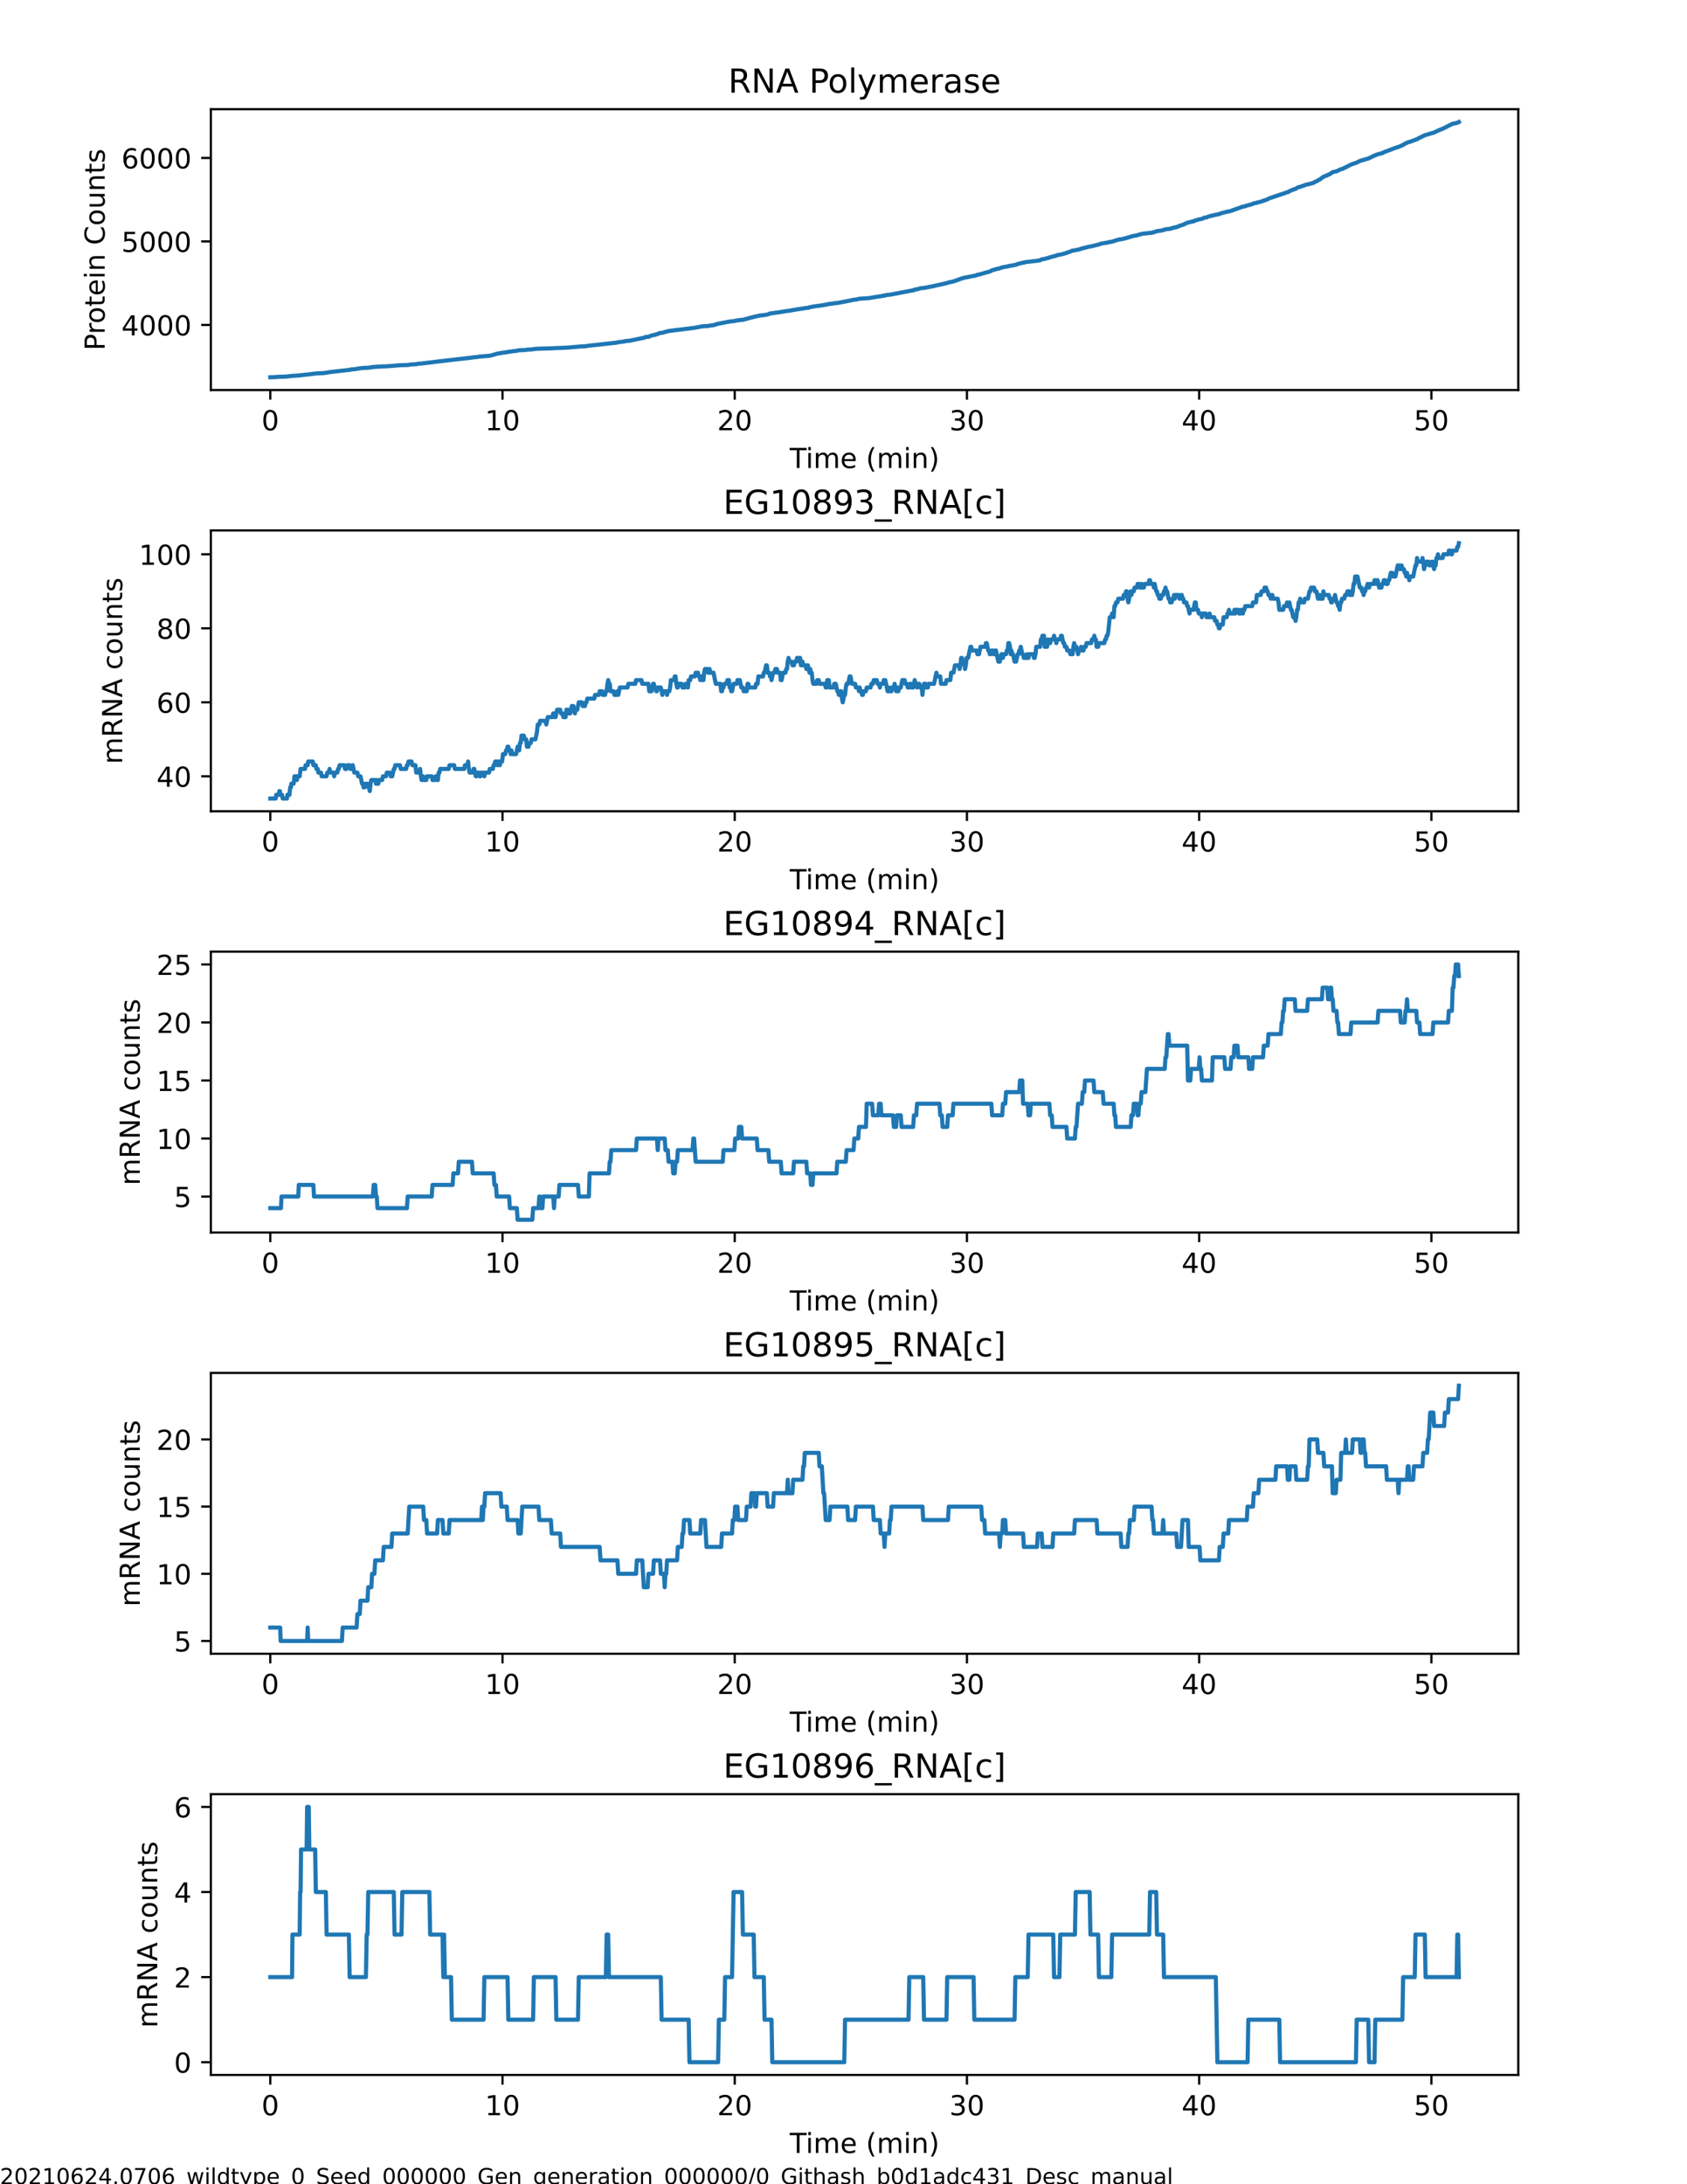 <?xml version="1.0" encoding="utf-8" standalone="no"?>
<!DOCTYPE svg PUBLIC "-//W3C//DTD SVG 1.1//EN"
  "http://www.w3.org/Graphics/SVG/1.1/DTD/svg11.dtd">
<!-- Created with matplotlib (https://matplotlib.org/) -->
<svg height="792pt" version="1.1" viewBox="0 0 612 792" width="612pt" xmlns="http://www.w3.org/2000/svg" xmlns:xlink="http://www.w3.org/1999/xlink">
 <defs>
  <style type="text/css">
*{stroke-linecap:butt;stroke-linejoin:round;}
  </style>
 </defs>
 <g id="figure_1">
  <g id="patch_1">
   <path d="M 0 792 
L 612 792 
L 612 0 
L 0 0 
z
" style="fill:#ffffff;"/>
  </g>
  <g id="axes_1">
   <g id="patch_2">
    <path d="M 76.5 141.429 
L 550.8 141.429 
L 550.8 39.6 
L 76.5 39.6 
z
" style="fill:#ffffff;"/>
   </g>
   <g id="matplotlib.axis_1">
    <g id="xtick_1">
     <g id="line2d_1">
      <defs>
       <path d="M 0 0 
L 0 3.5 
" id="mcc175e5eff" style="stroke:#000000;stroke-width:0.8;"/>
      </defs>
      <g>
       <use style="stroke:#000000;stroke-width:0.8;" x="98.059" xlink:href="#mcc175e5eff" y="141.429"/>
      </g>
     </g>
     <g id="text_1">
      <!-- 0 -->
      <defs>
       <path d="M 31.781 66.406 
Q 24.172 66.406 20.328 58.906 
Q 16.5 51.422 16.5 36.375 
Q 16.5 21.391 20.328 13.891 
Q 24.172 6.391 31.781 6.391 
Q 39.453 6.391 43.281 13.891 
Q 47.125 21.391 47.125 36.375 
Q 47.125 51.422 43.281 58.906 
Q 39.453 66.406 31.781 66.406 
z
M 31.781 74.219 
Q 44.047 74.219 50.516 64.516 
Q 56.984 54.828 56.984 36.375 
Q 56.984 17.969 50.516 8.266 
Q 44.047 -1.422 31.781 -1.422 
Q 19.531 -1.422 13.062 8.266 
Q 6.594 17.969 6.594 36.375 
Q 6.594 54.828 13.062 64.516 
Q 19.531 74.219 31.781 74.219 
z
" id="DejaVuSans-48"/>
      </defs>
      <g transform="translate(94.878 156.027)scale(0.1 -0.1)">
       <use xlink:href="#DejaVuSans-48"/>
      </g>
     </g>
    </g>
    <g id="xtick_2">
     <g id="line2d_2">
      <g>
       <use style="stroke:#000000;stroke-width:0.8;" x="182.301" xlink:href="#mcc175e5eff" y="141.429"/>
      </g>
     </g>
     <g id="text_2">
      <!-- 10 -->
      <defs>
       <path d="M 12.406 8.297 
L 28.516 8.297 
L 28.516 63.922 
L 10.984 60.406 
L 10.984 69.391 
L 28.422 72.906 
L 38.281 72.906 
L 38.281 8.297 
L 54.391 8.297 
L 54.391 0 
L 12.406 0 
z
" id="DejaVuSans-49"/>
      </defs>
      <g transform="translate(175.938 156.027)scale(0.1 -0.1)">
       <use xlink:href="#DejaVuSans-49"/>
       <use x="63.623" xlink:href="#DejaVuSans-48"/>
      </g>
     </g>
    </g>
    <g id="xtick_3">
     <g id="line2d_3">
      <g>
       <use style="stroke:#000000;stroke-width:0.8;" x="266.542" xlink:href="#mcc175e5eff" y="141.429"/>
      </g>
     </g>
     <g id="text_3">
      <!-- 20 -->
      <defs>
       <path d="M 19.188 8.297 
L 53.609 8.297 
L 53.609 0 
L 7.328 0 
L 7.328 8.297 
Q 12.938 14.109 22.625 23.891 
Q 32.328 33.688 34.812 36.531 
Q 39.547 41.844 41.422 45.531 
Q 43.312 49.219 43.312 52.781 
Q 43.312 58.594 39.234 62.25 
Q 35.156 65.922 28.609 65.922 
Q 23.969 65.922 18.812 64.312 
Q 13.672 62.703 7.812 59.422 
L 7.812 69.391 
Q 13.766 71.781 18.938 73 
Q 24.125 74.219 28.422 74.219 
Q 39.75 74.219 46.484 68.547 
Q 53.219 62.891 53.219 53.422 
Q 53.219 48.922 51.531 44.891 
Q 49.859 40.875 45.406 35.406 
Q 44.188 33.984 37.641 27.219 
Q 31.109 20.453 19.188 8.297 
z
" id="DejaVuSans-50"/>
      </defs>
      <g transform="translate(260.18 156.027)scale(0.1 -0.1)">
       <use xlink:href="#DejaVuSans-50"/>
       <use x="63.623" xlink:href="#DejaVuSans-48"/>
      </g>
     </g>
    </g>
    <g id="xtick_4">
     <g id="line2d_4">
      <g>
       <use style="stroke:#000000;stroke-width:0.8;" x="350.784" xlink:href="#mcc175e5eff" y="141.429"/>
      </g>
     </g>
     <g id="text_4">
      <!-- 30 -->
      <defs>
       <path d="M 40.578 39.312 
Q 47.656 37.797 51.625 33 
Q 55.609 28.219 55.609 21.188 
Q 55.609 10.406 48.188 4.484 
Q 40.766 -1.422 27.094 -1.422 
Q 22.516 -1.422 17.656 -0.516 
Q 12.797 0.391 7.625 2.203 
L 7.625 11.719 
Q 11.719 9.328 16.594 8.109 
Q 21.484 6.891 26.812 6.891 
Q 36.078 6.891 40.938 10.547 
Q 45.797 14.203 45.797 21.188 
Q 45.797 27.641 41.281 31.266 
Q 36.766 34.906 28.719 34.906 
L 20.219 34.906 
L 20.219 43.016 
L 29.109 43.016 
Q 36.375 43.016 40.234 45.922 
Q 44.094 48.828 44.094 54.297 
Q 44.094 59.906 40.109 62.906 
Q 36.141 65.922 28.719 65.922 
Q 24.656 65.922 20.016 65.031 
Q 15.375 64.156 9.812 62.312 
L 9.812 71.094 
Q 15.438 72.656 20.344 73.438 
Q 25.25 74.219 29.594 74.219 
Q 40.828 74.219 47.359 69.109 
Q 53.906 64.016 53.906 55.328 
Q 53.906 49.266 50.438 45.094 
Q 46.969 40.922 40.578 39.312 
z
" id="DejaVuSans-51"/>
      </defs>
      <g transform="translate(344.422 156.027)scale(0.1 -0.1)">
       <use xlink:href="#DejaVuSans-51"/>
       <use x="63.623" xlink:href="#DejaVuSans-48"/>
      </g>
     </g>
    </g>
    <g id="xtick_5">
     <g id="line2d_5">
      <g>
       <use style="stroke:#000000;stroke-width:0.8;" x="435.026" xlink:href="#mcc175e5eff" y="141.429"/>
      </g>
     </g>
     <g id="text_5">
      <!-- 40 -->
      <defs>
       <path d="M 37.797 64.312 
L 12.891 25.391 
L 37.797 25.391 
z
M 35.203 72.906 
L 47.609 72.906 
L 47.609 25.391 
L 58.016 25.391 
L 58.016 17.188 
L 47.609 17.188 
L 47.609 0 
L 37.797 0 
L 37.797 17.188 
L 4.891 17.188 
L 4.891 26.703 
z
" id="DejaVuSans-52"/>
      </defs>
      <g transform="translate(428.663 156.027)scale(0.1 -0.1)">
       <use xlink:href="#DejaVuSans-52"/>
       <use x="63.623" xlink:href="#DejaVuSans-48"/>
      </g>
     </g>
    </g>
    <g id="xtick_6">
     <g id="line2d_6">
      <g>
       <use style="stroke:#000000;stroke-width:0.8;" x="519.267" xlink:href="#mcc175e5eff" y="141.429"/>
      </g>
     </g>
     <g id="text_6">
      <!-- 50 -->
      <defs>
       <path d="M 10.797 72.906 
L 49.516 72.906 
L 49.516 64.594 
L 19.828 64.594 
L 19.828 46.734 
Q 21.969 47.469 24.109 47.828 
Q 26.266 48.188 28.422 48.188 
Q 40.625 48.188 47.75 41.5 
Q 54.891 34.812 54.891 23.391 
Q 54.891 11.625 47.562 5.094 
Q 40.234 -1.422 26.906 -1.422 
Q 22.312 -1.422 17.547 -0.641 
Q 12.797 0.141 7.719 1.703 
L 7.719 11.625 
Q 12.109 9.234 16.797 8.062 
Q 21.484 6.891 26.703 6.891 
Q 35.156 6.891 40.078 11.328 
Q 45.016 15.766 45.016 23.391 
Q 45.016 31 40.078 35.438 
Q 35.156 39.891 26.703 39.891 
Q 22.75 39.891 18.812 39.016 
Q 14.891 38.141 10.797 36.281 
z
" id="DejaVuSans-53"/>
      </defs>
      <g transform="translate(512.905 156.027)scale(0.1 -0.1)">
       <use xlink:href="#DejaVuSans-53"/>
       <use x="63.623" xlink:href="#DejaVuSans-48"/>
      </g>
     </g>
    </g>
    <g id="text_7">
     <!-- Time (min) -->
     <defs>
      <path d="M -0.297 72.906 
L 61.375 72.906 
L 61.375 64.594 
L 35.5 64.594 
L 35.5 0 
L 25.594 0 
L 25.594 64.594 
L -0.297 64.594 
z
" id="DejaVuSans-84"/>
      <path d="M 9.422 54.688 
L 18.406 54.688 
L 18.406 0 
L 9.422 0 
z
M 9.422 75.984 
L 18.406 75.984 
L 18.406 64.594 
L 9.422 64.594 
z
" id="DejaVuSans-105"/>
      <path d="M 52 44.188 
Q 55.375 50.25 60.062 53.125 
Q 64.75 56 71.094 56 
Q 79.641 56 84.281 50.016 
Q 88.922 44.047 88.922 33.016 
L 88.922 0 
L 79.891 0 
L 79.891 32.719 
Q 79.891 40.578 77.094 44.375 
Q 74.312 48.188 68.609 48.188 
Q 61.625 48.188 57.562 43.547 
Q 53.516 38.922 53.516 30.906 
L 53.516 0 
L 44.484 0 
L 44.484 32.719 
Q 44.484 40.625 41.703 44.406 
Q 38.922 48.188 33.109 48.188 
Q 26.219 48.188 22.156 43.531 
Q 18.109 38.875 18.109 30.906 
L 18.109 0 
L 9.078 0 
L 9.078 54.688 
L 18.109 54.688 
L 18.109 46.188 
Q 21.188 51.219 25.484 53.609 
Q 29.781 56 35.688 56 
Q 41.656 56 45.828 52.969 
Q 50 49.953 52 44.188 
z
" id="DejaVuSans-109"/>
      <path d="M 56.203 29.594 
L 56.203 25.203 
L 14.891 25.203 
Q 15.484 15.922 20.484 11.062 
Q 25.484 6.203 34.422 6.203 
Q 39.594 6.203 44.453 7.469 
Q 49.312 8.734 54.109 11.281 
L 54.109 2.781 
Q 49.266 0.734 44.188 -0.344 
Q 39.109 -1.422 33.891 -1.422 
Q 20.797 -1.422 13.156 6.188 
Q 5.516 13.812 5.516 26.812 
Q 5.516 40.234 12.766 48.109 
Q 20.016 56 32.328 56 
Q 43.359 56 49.781 48.891 
Q 56.203 41.797 56.203 29.594 
z
M 47.219 32.234 
Q 47.125 39.594 43.094 43.984 
Q 39.062 48.391 32.422 48.391 
Q 24.906 48.391 20.391 44.141 
Q 15.875 39.891 15.188 32.172 
z
" id="DejaVuSans-101"/>
      <path id="DejaVuSans-32"/>
      <path d="M 31 75.875 
Q 24.469 64.656 21.281 53.656 
Q 18.109 42.672 18.109 31.391 
Q 18.109 20.125 21.312 9.062 
Q 24.516 -2 31 -13.188 
L 23.188 -13.188 
Q 15.875 -1.703 12.234 9.375 
Q 8.594 20.453 8.594 31.391 
Q 8.594 42.281 12.203 53.312 
Q 15.828 64.359 23.188 75.875 
z
" id="DejaVuSans-40"/>
      <path d="M 54.891 33.016 
L 54.891 0 
L 45.906 0 
L 45.906 32.719 
Q 45.906 40.484 42.875 44.328 
Q 39.844 48.188 33.797 48.188 
Q 26.516 48.188 22.312 43.547 
Q 18.109 38.922 18.109 30.906 
L 18.109 0 
L 9.078 0 
L 9.078 54.688 
L 18.109 54.688 
L 18.109 46.188 
Q 21.344 51.125 25.703 53.562 
Q 30.078 56 35.797 56 
Q 45.219 56 50.047 50.172 
Q 54.891 44.344 54.891 33.016 
z
" id="DejaVuSans-110"/>
      <path d="M 8.016 75.875 
L 15.828 75.875 
Q 23.141 64.359 26.781 53.312 
Q 30.422 42.281 30.422 31.391 
Q 30.422 20.453 26.781 9.375 
Q 23.141 -1.703 15.828 -13.188 
L 8.016 -13.188 
Q 14.5 -2 17.703 9.062 
Q 20.906 20.125 20.906 31.391 
Q 20.906 42.672 17.703 53.656 
Q 14.5 64.656 8.016 75.875 
z
" id="DejaVuSans-41"/>
     </defs>
     <g transform="translate(286.498 169.705)scale(0.1 -0.1)">
      <use xlink:href="#DejaVuSans-84"/>
      <use x="57.959" xlink:href="#DejaVuSans-105"/>
      <use x="85.742" xlink:href="#DejaVuSans-109"/>
      <use x="183.154" xlink:href="#DejaVuSans-101"/>
      <use x="244.678" xlink:href="#DejaVuSans-32"/>
      <use x="276.465" xlink:href="#DejaVuSans-40"/>
      <use x="315.479" xlink:href="#DejaVuSans-109"/>
      <use x="412.891" xlink:href="#DejaVuSans-105"/>
      <use x="440.674" xlink:href="#DejaVuSans-110"/>
      <use x="504.053" xlink:href="#DejaVuSans-41"/>
     </g>
    </g>
   </g>
   <g id="matplotlib.axis_2">
    <g id="ytick_1">
     <g id="line2d_7">
      <defs>
       <path d="M 0 0 
L -3.5 0 
" id="med57d81cb2" style="stroke:#000000;stroke-width:0.8;"/>
      </defs>
      <g>
       <use style="stroke:#000000;stroke-width:0.8;" x="76.5" xlink:href="#med57d81cb2" y="117.82"/>
      </g>
     </g>
     <g id="text_8">
      <!-- 4000 -->
      <g transform="translate(44.05 121.619)scale(0.1 -0.1)">
       <use xlink:href="#DejaVuSans-52"/>
       <use x="63.623" xlink:href="#DejaVuSans-48"/>
       <use x="127.246" xlink:href="#DejaVuSans-48"/>
       <use x="190.869" xlink:href="#DejaVuSans-48"/>
      </g>
     </g>
    </g>
    <g id="ytick_2">
     <g id="line2d_8">
      <g>
       <use style="stroke:#000000;stroke-width:0.8;" x="76.5" xlink:href="#med57d81cb2" y="87.548"/>
      </g>
     </g>
     <g id="text_9">
      <!-- 5000 -->
      <g transform="translate(44.05 91.347)scale(0.1 -0.1)">
       <use xlink:href="#DejaVuSans-53"/>
       <use x="63.623" xlink:href="#DejaVuSans-48"/>
       <use x="127.246" xlink:href="#DejaVuSans-48"/>
       <use x="190.869" xlink:href="#DejaVuSans-48"/>
      </g>
     </g>
    </g>
    <g id="ytick_3">
     <g id="line2d_9">
      <g>
       <use style="stroke:#000000;stroke-width:0.8;" x="76.5" xlink:href="#med57d81cb2" y="57.276"/>
      </g>
     </g>
     <g id="text_10">
      <!-- 6000 -->
      <defs>
       <path d="M 33.016 40.375 
Q 26.375 40.375 22.484 35.828 
Q 18.609 31.297 18.609 23.391 
Q 18.609 15.531 22.484 10.953 
Q 26.375 6.391 33.016 6.391 
Q 39.656 6.391 43.531 10.953 
Q 47.406 15.531 47.406 23.391 
Q 47.406 31.297 43.531 35.828 
Q 39.656 40.375 33.016 40.375 
z
M 52.594 71.297 
L 52.594 62.312 
Q 48.875 64.062 45.094 64.984 
Q 41.312 65.922 37.594 65.922 
Q 27.828 65.922 22.672 59.328 
Q 17.531 52.734 16.797 39.406 
Q 19.672 43.656 24.016 45.922 
Q 28.375 48.188 33.594 48.188 
Q 44.578 48.188 50.953 41.516 
Q 57.328 34.859 57.328 23.391 
Q 57.328 12.156 50.688 5.359 
Q 44.047 -1.422 33.016 -1.422 
Q 20.359 -1.422 13.672 8.266 
Q 6.984 17.969 6.984 36.375 
Q 6.984 53.656 15.188 63.938 
Q 23.391 74.219 37.203 74.219 
Q 40.922 74.219 44.703 73.484 
Q 48.484 72.75 52.594 71.297 
z
" id="DejaVuSans-54"/>
      </defs>
      <g transform="translate(44.05 61.075)scale(0.1 -0.1)">
       <use xlink:href="#DejaVuSans-54"/>
       <use x="63.623" xlink:href="#DejaVuSans-48"/>
       <use x="127.246" xlink:href="#DejaVuSans-48"/>
       <use x="190.869" xlink:href="#DejaVuSans-48"/>
      </g>
     </g>
    </g>
    <g id="text_11">
     <!-- Protein Counts -->
     <defs>
      <path d="M 19.672 64.797 
L 19.672 37.406 
L 32.078 37.406 
Q 38.969 37.406 42.719 40.969 
Q 46.484 44.531 46.484 51.125 
Q 46.484 57.672 42.719 61.234 
Q 38.969 64.797 32.078 64.797 
z
M 9.812 72.906 
L 32.078 72.906 
Q 44.344 72.906 50.609 67.359 
Q 56.891 61.812 56.891 51.125 
Q 56.891 40.328 50.609 34.812 
Q 44.344 29.297 32.078 29.297 
L 19.672 29.297 
L 19.672 0 
L 9.812 0 
z
" id="DejaVuSans-80"/>
      <path d="M 41.109 46.297 
Q 39.594 47.172 37.812 47.578 
Q 36.031 48 33.891 48 
Q 26.266 48 22.188 43.047 
Q 18.109 38.094 18.109 28.812 
L 18.109 0 
L 9.078 0 
L 9.078 54.688 
L 18.109 54.688 
L 18.109 46.188 
Q 20.953 51.172 25.484 53.578 
Q 30.031 56 36.531 56 
Q 37.453 56 38.578 55.875 
Q 39.703 55.766 41.062 55.516 
z
" id="DejaVuSans-114"/>
      <path d="M 30.609 48.391 
Q 23.391 48.391 19.188 42.75 
Q 14.984 37.109 14.984 27.297 
Q 14.984 17.484 19.156 11.844 
Q 23.344 6.203 30.609 6.203 
Q 37.797 6.203 41.984 11.859 
Q 46.188 17.531 46.188 27.297 
Q 46.188 37.016 41.984 42.703 
Q 37.797 48.391 30.609 48.391 
z
M 30.609 56 
Q 42.328 56 49.016 48.375 
Q 55.719 40.766 55.719 27.297 
Q 55.719 13.875 49.016 6.219 
Q 42.328 -1.422 30.609 -1.422 
Q 18.844 -1.422 12.172 6.219 
Q 5.516 13.875 5.516 27.297 
Q 5.516 40.766 12.172 48.375 
Q 18.844 56 30.609 56 
z
" id="DejaVuSans-111"/>
      <path d="M 18.312 70.219 
L 18.312 54.688 
L 36.812 54.688 
L 36.812 47.703 
L 18.312 47.703 
L 18.312 18.016 
Q 18.312 11.328 20.141 9.422 
Q 21.969 7.516 27.594 7.516 
L 36.812 7.516 
L 36.812 0 
L 27.594 0 
Q 17.188 0 13.234 3.875 
Q 9.281 7.766 9.281 18.016 
L 9.281 47.703 
L 2.688 47.703 
L 2.688 54.688 
L 9.281 54.688 
L 9.281 70.219 
z
" id="DejaVuSans-116"/>
      <path d="M 64.406 67.281 
L 64.406 56.891 
Q 59.422 61.531 53.781 63.812 
Q 48.141 66.109 41.797 66.109 
Q 29.297 66.109 22.656 58.469 
Q 16.016 50.828 16.016 36.375 
Q 16.016 21.969 22.656 14.328 
Q 29.297 6.688 41.797 6.688 
Q 48.141 6.688 53.781 8.984 
Q 59.422 11.281 64.406 15.922 
L 64.406 5.609 
Q 59.234 2.094 53.438 0.328 
Q 47.656 -1.422 41.219 -1.422 
Q 24.656 -1.422 15.125 8.703 
Q 5.609 18.844 5.609 36.375 
Q 5.609 53.953 15.125 64.078 
Q 24.656 74.219 41.219 74.219 
Q 47.75 74.219 53.531 72.484 
Q 59.328 70.75 64.406 67.281 
z
" id="DejaVuSans-67"/>
      <path d="M 8.5 21.578 
L 8.5 54.688 
L 17.484 54.688 
L 17.484 21.922 
Q 17.484 14.156 20.5 10.266 
Q 23.531 6.391 29.594 6.391 
Q 36.859 6.391 41.078 11.031 
Q 45.312 15.672 45.312 23.688 
L 45.312 54.688 
L 54.297 54.688 
L 54.297 0 
L 45.312 0 
L 45.312 8.406 
Q 42.047 3.422 37.719 1 
Q 33.406 -1.422 27.688 -1.422 
Q 18.266 -1.422 13.375 4.438 
Q 8.5 10.297 8.5 21.578 
z
M 31.109 56 
z
" id="DejaVuSans-117"/>
      <path d="M 44.281 53.078 
L 44.281 44.578 
Q 40.484 46.531 36.375 47.5 
Q 32.281 48.484 27.875 48.484 
Q 21.188 48.484 17.844 46.438 
Q 14.5 44.391 14.5 40.281 
Q 14.5 37.156 16.891 35.375 
Q 19.281 33.594 26.516 31.984 
L 29.594 31.297 
Q 39.156 29.25 43.188 25.516 
Q 47.219 21.781 47.219 15.094 
Q 47.219 7.469 41.188 3.016 
Q 35.156 -1.422 24.609 -1.422 
Q 20.219 -1.422 15.453 -0.562 
Q 10.688 0.297 5.422 2 
L 5.422 11.281 
Q 10.406 8.688 15.234 7.391 
Q 20.062 6.109 24.812 6.109 
Q 31.156 6.109 34.562 8.281 
Q 37.984 10.453 37.984 14.406 
Q 37.984 18.062 35.516 20.016 
Q 33.062 21.969 24.703 23.781 
L 21.578 24.516 
Q 13.234 26.266 9.516 29.906 
Q 5.812 33.547 5.812 39.891 
Q 5.812 47.609 11.281 51.797 
Q 16.75 56 26.812 56 
Q 31.781 56 36.172 55.266 
Q 40.578 54.547 44.281 53.078 
z
" id="DejaVuSans-115"/>
     </defs>
     <g transform="translate(37.97 127.081)rotate(-90)scale(0.1 -0.1)">
      <use xlink:href="#DejaVuSans-80"/>
      <use x="58.553" xlink:href="#DejaVuSans-114"/>
      <use x="97.416" xlink:href="#DejaVuSans-111"/>
      <use x="158.598" xlink:href="#DejaVuSans-116"/>
      <use x="197.807" xlink:href="#DejaVuSans-101"/>
      <use x="259.33" xlink:href="#DejaVuSans-105"/>
      <use x="287.113" xlink:href="#DejaVuSans-110"/>
      <use x="350.492" xlink:href="#DejaVuSans-32"/>
      <use x="382.279" xlink:href="#DejaVuSans-67"/>
      <use x="452.104" xlink:href="#DejaVuSans-111"/>
      <use x="513.285" xlink:href="#DejaVuSans-117"/>
      <use x="576.664" xlink:href="#DejaVuSans-110"/>
      <use x="640.043" xlink:href="#DejaVuSans-116"/>
      <use x="679.252" xlink:href="#DejaVuSans-115"/>
     </g>
    </g>
   </g>
   <g id="line2d_10">
    <path clip-path="url(#p1ba71e726e)" d="M 98.059 136.8 
L 100.361 136.709 
L 100.618 136.649 
L 103.533 136.558 
L 104.002 136.528 
L 104.879 136.437 
L 105.815 136.316 
L 107.271 136.225 
L 107.897 136.195 
L 108.881 136.104 
L 109.222 136.043 
L 110.288 135.952 
L 110.841 135.862 
L 111.809 135.771 
L 115.018 135.377 
L 117.431 135.286 
L 120.388 134.832 
L 121.23 134.742 
L 127.127 134.076 
L 127.408 133.954 
L 128.812 133.864 
L 129.655 133.682 
L 130.497 133.561 
L 131.339 133.47 
L 131.901 133.41 
L 133.586 133.349 
L 134.99 133.137 
L 135.832 133.046 
L 138.079 132.895 
L 140.606 132.804 
L 143.976 132.532 
L 144.818 132.441 
L 145.941 132.411 
L 147.907 132.35 
L 149.311 132.138 
L 150.996 132.078 
L 151.557 131.896 
L 152.962 131.805 
L 159.42 131.018 
L 160.262 130.927 
L 171.214 129.656 
L 171.775 129.565 
L 172.618 129.504 
L 174.022 129.293 
L 177.392 129.02 
L 177.672 129.02 
L 178.234 128.838 
L 178.796 128.717 
L 180.761 128.142 
L 181.323 128.112 
L 182.165 127.9 
L 182.727 127.87 
L 183.289 127.779 
L 184.973 127.507 
L 187.781 127.143 
L 188.343 126.992 
L 190.87 126.901 
L 191.151 126.78 
L 193.117 126.689 
L 193.678 126.568 
L 194.521 126.477 
L 195.925 126.417 
L 199.856 126.326 
L 201.822 126.205 
L 204.63 126.114 
L 206.595 125.993 
L 207.438 125.902 
L 211.088 125.599 
L 212.492 125.539 
L 213.896 125.297 
L 215.02 125.206 
L 223.724 124.237 
L 224.286 124.086 
L 226.533 123.813 
L 227.094 123.632 
L 228.498 123.541 
L 233.833 122.421 
L 234.114 122.209 
L 235.238 122.118 
L 235.518 122.058 
L 236.08 121.755 
L 236.922 121.513 
L 237.484 121.452 
L 237.765 121.392 
L 238.046 121.21 
L 238.607 121.119 
L 239.169 120.786 
L 239.73 120.726 
L 240.292 120.665 
L 242.258 120.09 
L 245.908 119.606 
L 246.751 119.515 
L 252.086 118.849 
L 254.894 118.304 
L 256.86 118.213 
L 257.421 118.092 
L 259.106 117.85 
L 259.948 117.517 
L 264.441 116.639 
L 266.688 116.366 
L 266.969 116.245 
L 267.53 116.185 
L 268.653 116.003 
L 269.496 115.973 
L 271.461 115.428 
L 273.427 114.913 
L 273.989 114.762 
L 274.55 114.671 
L 275.674 114.399 
L 276.797 114.308 
L 278.482 114.036 
L 279.324 113.672 
L 280.166 113.581 
L 281.29 113.4 
L 282.132 113.309 
L 283.255 113.127 
L 283.817 113.037 
L 285.502 112.764 
L 286.344 112.673 
L 287.467 112.461 
L 289.433 112.128 
L 291.399 111.856 
L 292.241 111.674 
L 293.083 111.644 
L 293.645 111.432 
L 294.768 111.22 
L 295.33 111.099 
L 298.7 110.645 
L 299.542 110.463 
L 300.384 110.342 
L 300.665 110.221 
L 301.508 110.161 
L 303.192 109.888 
L 304.035 109.828 
L 308.247 109.01 
L 308.809 108.92 
L 309.37 108.738 
L 310.213 108.647 
L 311.055 108.526 
L 311.617 108.344 
L 314.144 108.163 
L 315.267 108.102 
L 317.514 107.709 
L 319.76 107.376 
L 320.322 107.224 
L 320.883 107.194 
L 321.726 106.952 
L 322.849 106.861 
L 326.219 106.225 
L 326.78 106.104 
L 327.342 106.013 
L 330.15 105.469 
L 330.711 105.378 
L 331.273 105.257 
L 331.554 105.226 
L 331.835 104.984 
L 332.677 104.893 
L 334.081 104.5 
L 335.204 104.409 
L 338.012 103.864 
L 338.293 103.864 
L 338.855 103.683 
L 343.348 102.684 
L 343.909 102.472 
L 346.156 101.987 
L 346.437 101.806 
L 347.279 101.624 
L 347.56 101.412 
L 348.121 101.261 
L 348.683 100.988 
L 348.964 100.988 
L 349.525 100.776 
L 353.176 100.05 
L 353.737 99.959 
L 354.299 99.747 
L 354.58 99.626 
L 355.141 99.566 
L 357.95 98.748 
L 359.073 98.476 
L 359.915 97.991 
L 360.477 97.84 
L 361.881 97.447 
L 362.723 97.295 
L 363.285 97.023 
L 364.127 96.841 
L 365.531 96.599 
L 366.093 96.448 
L 367.216 96.266 
L 368.059 96.084 
L 368.62 96.024 
L 369.182 95.721 
L 370.024 95.539 
L 370.867 95.297 
L 371.428 95.237 
L 371.99 95.055 
L 377.044 94.45 
L 377.325 94.359 
L 377.887 94.026 
L 378.448 93.996 
L 379.572 93.693 
L 380.133 93.572 
L 380.976 93.269 
L 383.222 92.694 
L 383.503 92.512 
L 384.907 92.27 
L 386.592 91.816 
L 387.996 91.301 
L 388.277 91.241 
L 388.838 90.938 
L 389.961 90.756 
L 390.523 90.635 
L 391.365 90.484 
L 392.208 90.181 
L 394.454 89.606 
L 395.016 89.455 
L 395.577 89.394 
L 398.666 88.637 
L 399.228 88.395 
L 401.194 88.032 
L 401.755 87.971 
L 402.598 87.729 
L 403.159 87.699 
L 405.967 86.821 
L 406.81 86.761 
L 407.371 86.609 
L 408.214 86.428 
L 411.022 85.58 
L 412.426 85.338 
L 413.268 85.065 
L 414.391 84.763 
L 418.323 84.339 
L 418.604 84.127 
L 419.165 84.036 
L 419.727 83.794 
L 421.692 83.552 
L 421.973 83.37 
L 422.254 83.34 
L 422.816 83.128 
L 423.939 83.037 
L 425.062 82.825 
L 425.343 82.644 
L 426.466 82.432 
L 427.028 82.28 
L 428.151 81.796 
L 429.274 81.463 
L 430.117 81.039 
L 430.678 80.797 
L 431.24 80.615 
L 433.205 80.192 
L 433.486 79.949 
L 434.048 79.828 
L 434.609 79.647 
L 436.294 79.283 
L 436.856 78.92 
L 437.698 78.86 
L 438.26 78.557 
L 439.383 78.254 
L 439.945 78.163 
L 440.506 77.982 
L 442.472 77.588 
L 442.753 77.376 
L 444.999 76.831 
L 445.28 76.71 
L 446.122 76.619 
L 447.807 76.014 
L 448.369 75.802 
L 450.054 75.227 
L 450.615 74.985 
L 451.458 74.864 
L 452.019 74.622 
L 453.985 74.107 
L 455.108 73.653 
L 455.67 73.623 
L 456.231 73.38 
L 457.074 73.229 
L 459.882 72.26 
L 460.163 72.018 
L 466.34 69.929 
L 467.183 69.627 
L 467.464 69.596 
L 468.025 69.173 
L 470.272 68.355 
L 470.833 67.931 
L 471.676 67.75 
L 472.799 67.326 
L 473.08 67.296 
L 473.641 66.993 
L 474.484 66.842 
L 476.169 66.388 
L 476.449 66.327 
L 477.011 65.964 
L 477.853 65.631 
L 478.134 65.358 
L 478.696 65.146 
L 480.1 64.087 
L 480.662 63.905 
L 481.223 63.603 
L 481.504 63.603 
L 481.785 63.36 
L 482.346 63.179 
L 483.47 62.422 
L 484.593 62.15 
L 484.874 62.119 
L 486.278 61.423 
L 487.12 61.181 
L 490.209 59.637 
L 492.175 58.941 
L 493.579 58.275 
L 493.859 58.244 
L 494.421 58.002 
L 494.983 57.911 
L 495.544 57.669 
L 496.106 57.609 
L 497.51 56.943 
L 497.791 56.852 
L 498.352 56.489 
L 498.914 56.337 
L 499.476 56.035 
L 501.441 55.52 
L 502.284 55.096 
L 504.249 54.37 
L 506.215 53.613 
L 507.338 53.28 
L 509.304 52.402 
L 509.585 52.13 
L 510.427 51.797 
L 510.708 51.585 
L 511.55 51.403 
L 513.235 50.767 
L 513.516 50.707 
L 513.797 50.495 
L 514.358 50.374 
L 514.639 50.101 
L 515.201 49.859 
L 516.885 49.042 
L 519.694 48.194 
L 519.974 48.194 
L 521.659 47.377 
L 522.782 46.892 
L 523.063 46.832 
L 523.906 46.408 
L 526.994 44.864 
L 527.556 44.773 
L 528.679 44.531 
L 529.241 44.229 
L 529.241 44.229 
" style="fill:none;stroke:#1f77b4;stroke-linecap:square;stroke-width:1.5;"/>
   </g>
   <g id="patch_3">
    <path d="M 76.5 141.429 
L 76.5 39.6 
" style="fill:none;stroke:#000000;stroke-linecap:square;stroke-linejoin:miter;stroke-width:0.8;"/>
   </g>
   <g id="patch_4">
    <path d="M 550.8 141.429 
L 550.8 39.6 
" style="fill:none;stroke:#000000;stroke-linecap:square;stroke-linejoin:miter;stroke-width:0.8;"/>
   </g>
   <g id="patch_5">
    <path d="M 76.5 141.429 
L 550.8 141.429 
" style="fill:none;stroke:#000000;stroke-linecap:square;stroke-linejoin:miter;stroke-width:0.8;"/>
   </g>
   <g id="patch_6">
    <path d="M 76.5 39.6 
L 550.8 39.6 
" style="fill:none;stroke:#000000;stroke-linecap:square;stroke-linejoin:miter;stroke-width:0.8;"/>
   </g>
   <g id="text_12">
    <!-- RNA Polymerase -->
    <defs>
     <path d="M 44.391 34.188 
Q 47.562 33.109 50.562 29.594 
Q 53.562 26.078 56.594 19.922 
L 66.609 0 
L 56 0 
L 46.688 18.703 
Q 43.062 26.031 39.672 28.422 
Q 36.281 30.812 30.422 30.812 
L 19.672 30.812 
L 19.672 0 
L 9.812 0 
L 9.812 72.906 
L 32.078 72.906 
Q 44.578 72.906 50.734 67.672 
Q 56.891 62.453 56.891 51.906 
Q 56.891 45.016 53.688 40.469 
Q 50.484 35.938 44.391 34.188 
z
M 19.672 64.797 
L 19.672 38.922 
L 32.078 38.922 
Q 39.203 38.922 42.844 42.219 
Q 46.484 45.516 46.484 51.906 
Q 46.484 58.297 42.844 61.547 
Q 39.203 64.797 32.078 64.797 
z
" id="DejaVuSans-82"/>
     <path d="M 9.812 72.906 
L 23.094 72.906 
L 55.422 11.922 
L 55.422 72.906 
L 64.984 72.906 
L 64.984 0 
L 51.703 0 
L 19.391 60.984 
L 19.391 0 
L 9.812 0 
z
" id="DejaVuSans-78"/>
     <path d="M 34.188 63.188 
L 20.797 26.906 
L 47.609 26.906 
z
M 28.609 72.906 
L 39.797 72.906 
L 67.578 0 
L 57.328 0 
L 50.688 18.703 
L 17.828 18.703 
L 11.188 0 
L 0.781 0 
z
" id="DejaVuSans-65"/>
     <path d="M 9.422 75.984 
L 18.406 75.984 
L 18.406 0 
L 9.422 0 
z
" id="DejaVuSans-108"/>
     <path d="M 32.172 -5.078 
Q 28.375 -14.844 24.75 -17.812 
Q 21.141 -20.797 15.094 -20.797 
L 7.906 -20.797 
L 7.906 -13.281 
L 13.188 -13.281 
Q 16.891 -13.281 18.938 -11.516 
Q 21 -9.766 23.484 -3.219 
L 25.094 0.875 
L 2.984 54.688 
L 12.5 54.688 
L 29.594 11.922 
L 46.688 54.688 
L 56.203 54.688 
z
" id="DejaVuSans-121"/>
     <path d="M 34.281 27.484 
Q 23.391 27.484 19.188 25 
Q 14.984 22.516 14.984 16.5 
Q 14.984 11.719 18.141 8.906 
Q 21.297 6.109 26.703 6.109 
Q 34.188 6.109 38.703 11.406 
Q 43.219 16.703 43.219 25.484 
L 43.219 27.484 
z
M 52.203 31.203 
L 52.203 0 
L 43.219 0 
L 43.219 8.297 
Q 40.141 3.328 35.547 0.953 
Q 30.953 -1.422 24.312 -1.422 
Q 15.922 -1.422 10.953 3.297 
Q 6 8.016 6 15.922 
Q 6 25.141 12.172 29.828 
Q 18.359 34.516 30.609 34.516 
L 43.219 34.516 
L 43.219 35.406 
Q 43.219 41.609 39.141 45 
Q 35.062 48.391 27.688 48.391 
Q 23 48.391 18.547 47.266 
Q 14.109 46.141 10.016 43.891 
L 10.016 52.203 
Q 14.938 54.109 19.578 55.047 
Q 24.219 56 28.609 56 
Q 40.484 56 46.344 49.844 
Q 52.203 43.703 52.203 31.203 
z
" id="DejaVuSans-97"/>
    </defs>
    <g transform="translate(264.194 33.6)scale(0.12 -0.12)">
     <use xlink:href="#DejaVuSans-82"/>
     <use x="69.482" xlink:href="#DejaVuSans-78"/>
     <use x="144.287" xlink:href="#DejaVuSans-65"/>
     <use x="212.695" xlink:href="#DejaVuSans-32"/>
     <use x="244.482" xlink:href="#DejaVuSans-80"/>
     <use x="301.16" xlink:href="#DejaVuSans-111"/>
     <use x="362.342" xlink:href="#DejaVuSans-108"/>
     <use x="390.125" xlink:href="#DejaVuSans-121"/>
     <use x="449.305" xlink:href="#DejaVuSans-109"/>
     <use x="546.717" xlink:href="#DejaVuSans-101"/>
     <use x="608.24" xlink:href="#DejaVuSans-114"/>
     <use x="649.354" xlink:href="#DejaVuSans-97"/>
     <use x="710.633" xlink:href="#DejaVuSans-115"/>
     <use x="762.732" xlink:href="#DejaVuSans-101"/>
    </g>
   </g>
  </g>
  <g id="axes_2">
   <g id="patch_7">
    <path d="M 76.5 294.171 
L 550.8 294.171 
L 550.8 192.343 
L 76.5 192.343 
z
" style="fill:#ffffff;"/>
   </g>
   <g id="matplotlib.axis_3">
    <g id="xtick_7">
     <g id="line2d_11">
      <g>
       <use style="stroke:#000000;stroke-width:0.8;" x="98.059" xlink:href="#mcc175e5eff" y="294.171"/>
      </g>
     </g>
     <g id="text_13">
      <!-- 0 -->
      <g transform="translate(94.878 308.77)scale(0.1 -0.1)">
       <use xlink:href="#DejaVuSans-48"/>
      </g>
     </g>
    </g>
    <g id="xtick_8">
     <g id="line2d_12">
      <g>
       <use style="stroke:#000000;stroke-width:0.8;" x="182.301" xlink:href="#mcc175e5eff" y="294.171"/>
      </g>
     </g>
     <g id="text_14">
      <!-- 10 -->
      <g transform="translate(175.938 308.77)scale(0.1 -0.1)">
       <use xlink:href="#DejaVuSans-49"/>
       <use x="63.623" xlink:href="#DejaVuSans-48"/>
      </g>
     </g>
    </g>
    <g id="xtick_9">
     <g id="line2d_13">
      <g>
       <use style="stroke:#000000;stroke-width:0.8;" x="266.542" xlink:href="#mcc175e5eff" y="294.171"/>
      </g>
     </g>
     <g id="text_15">
      <!-- 20 -->
      <g transform="translate(260.18 308.77)scale(0.1 -0.1)">
       <use xlink:href="#DejaVuSans-50"/>
       <use x="63.623" xlink:href="#DejaVuSans-48"/>
      </g>
     </g>
    </g>
    <g id="xtick_10">
     <g id="line2d_14">
      <g>
       <use style="stroke:#000000;stroke-width:0.8;" x="350.784" xlink:href="#mcc175e5eff" y="294.171"/>
      </g>
     </g>
     <g id="text_16">
      <!-- 30 -->
      <g transform="translate(344.422 308.77)scale(0.1 -0.1)">
       <use xlink:href="#DejaVuSans-51"/>
       <use x="63.623" xlink:href="#DejaVuSans-48"/>
      </g>
     </g>
    </g>
    <g id="xtick_11">
     <g id="line2d_15">
      <g>
       <use style="stroke:#000000;stroke-width:0.8;" x="435.026" xlink:href="#mcc175e5eff" y="294.171"/>
      </g>
     </g>
     <g id="text_17">
      <!-- 40 -->
      <g transform="translate(428.663 308.77)scale(0.1 -0.1)">
       <use xlink:href="#DejaVuSans-52"/>
       <use x="63.623" xlink:href="#DejaVuSans-48"/>
      </g>
     </g>
    </g>
    <g id="xtick_12">
     <g id="line2d_16">
      <g>
       <use style="stroke:#000000;stroke-width:0.8;" x="519.267" xlink:href="#mcc175e5eff" y="294.171"/>
      </g>
     </g>
     <g id="text_18">
      <!-- 50 -->
      <g transform="translate(512.905 308.77)scale(0.1 -0.1)">
       <use xlink:href="#DejaVuSans-53"/>
       <use x="63.623" xlink:href="#DejaVuSans-48"/>
      </g>
     </g>
    </g>
    <g id="text_19">
     <!-- Time (min) -->
     <g transform="translate(286.498 322.448)scale(0.1 -0.1)">
      <use xlink:href="#DejaVuSans-84"/>
      <use x="57.959" xlink:href="#DejaVuSans-105"/>
      <use x="85.742" xlink:href="#DejaVuSans-109"/>
      <use x="183.154" xlink:href="#DejaVuSans-101"/>
      <use x="244.678" xlink:href="#DejaVuSans-32"/>
      <use x="276.465" xlink:href="#DejaVuSans-40"/>
      <use x="315.479" xlink:href="#DejaVuSans-109"/>
      <use x="412.891" xlink:href="#DejaVuSans-105"/>
      <use x="440.674" xlink:href="#DejaVuSans-110"/>
      <use x="504.053" xlink:href="#DejaVuSans-41"/>
     </g>
    </g>
   </g>
   <g id="matplotlib.axis_4">
    <g id="ytick_4">
     <g id="line2d_17">
      <g>
       <use style="stroke:#000000;stroke-width:0.8;" x="76.5" xlink:href="#med57d81cb2" y="281.493"/>
      </g>
     </g>
     <g id="text_20">
      <!-- 40 -->
      <g transform="translate(56.775 285.292)scale(0.1 -0.1)">
       <use xlink:href="#DejaVuSans-52"/>
       <use x="63.623" xlink:href="#DejaVuSans-48"/>
      </g>
     </g>
    </g>
    <g id="ytick_5">
     <g id="line2d_18">
      <g>
       <use style="stroke:#000000;stroke-width:0.8;" x="76.5" xlink:href="#med57d81cb2" y="254.661"/>
      </g>
     </g>
     <g id="text_21">
      <!-- 60 -->
      <g transform="translate(56.775 258.46)scale(0.1 -0.1)">
       <use xlink:href="#DejaVuSans-54"/>
       <use x="63.623" xlink:href="#DejaVuSans-48"/>
      </g>
     </g>
    </g>
    <g id="ytick_6">
     <g id="line2d_19">
      <g>
       <use style="stroke:#000000;stroke-width:0.8;" x="76.5" xlink:href="#med57d81cb2" y="227.829"/>
      </g>
     </g>
     <g id="text_22">
      <!-- 80 -->
      <defs>
       <path d="M 31.781 34.625 
Q 24.75 34.625 20.719 30.859 
Q 16.703 27.094 16.703 20.516 
Q 16.703 13.922 20.719 10.156 
Q 24.75 6.391 31.781 6.391 
Q 38.812 6.391 42.859 10.172 
Q 46.922 13.969 46.922 20.516 
Q 46.922 27.094 42.891 30.859 
Q 38.875 34.625 31.781 34.625 
z
M 21.922 38.812 
Q 15.578 40.375 12.031 44.719 
Q 8.5 49.078 8.5 55.328 
Q 8.5 64.062 14.719 69.141 
Q 20.953 74.219 31.781 74.219 
Q 42.672 74.219 48.875 69.141 
Q 55.078 64.062 55.078 55.328 
Q 55.078 49.078 51.531 44.719 
Q 48 40.375 41.703 38.812 
Q 48.828 37.156 52.797 32.312 
Q 56.781 27.484 56.781 20.516 
Q 56.781 9.906 50.312 4.234 
Q 43.844 -1.422 31.781 -1.422 
Q 19.734 -1.422 13.25 4.234 
Q 6.781 9.906 6.781 20.516 
Q 6.781 27.484 10.781 32.312 
Q 14.797 37.156 21.922 38.812 
z
M 18.312 54.391 
Q 18.312 48.734 21.844 45.562 
Q 25.391 42.391 31.781 42.391 
Q 38.141 42.391 41.719 45.562 
Q 45.312 48.734 45.312 54.391 
Q 45.312 60.062 41.719 63.234 
Q 38.141 66.406 31.781 66.406 
Q 25.391 66.406 21.844 63.234 
Q 18.312 60.062 18.312 54.391 
z
" id="DejaVuSans-56"/>
      </defs>
      <g transform="translate(56.775 231.628)scale(0.1 -0.1)">
       <use xlink:href="#DejaVuSans-56"/>
       <use x="63.623" xlink:href="#DejaVuSans-48"/>
      </g>
     </g>
    </g>
    <g id="ytick_7">
     <g id="line2d_20">
      <g>
       <use style="stroke:#000000;stroke-width:0.8;" x="76.5" xlink:href="#med57d81cb2" y="200.996"/>
      </g>
     </g>
     <g id="text_23">
      <!-- 100 -->
      <g transform="translate(50.413 204.795)scale(0.1 -0.1)">
       <use xlink:href="#DejaVuSans-49"/>
       <use x="63.623" xlink:href="#DejaVuSans-48"/>
       <use x="127.246" xlink:href="#DejaVuSans-48"/>
      </g>
     </g>
    </g>
    <g id="text_24">
     <!-- mRNA counts -->
     <defs>
      <path d="M 48.781 52.594 
L 48.781 44.188 
Q 44.969 46.297 41.141 47.344 
Q 37.312 48.391 33.406 48.391 
Q 24.656 48.391 19.812 42.844 
Q 14.984 37.312 14.984 27.297 
Q 14.984 17.281 19.812 11.734 
Q 24.656 6.203 33.406 6.203 
Q 37.312 6.203 41.141 7.25 
Q 44.969 8.297 48.781 10.406 
L 48.781 2.094 
Q 45.016 0.344 40.984 -0.531 
Q 36.969 -1.422 32.422 -1.422 
Q 20.062 -1.422 12.781 6.344 
Q 5.516 14.109 5.516 27.297 
Q 5.516 40.672 12.859 48.328 
Q 20.219 56 33.016 56 
Q 37.156 56 41.109 55.141 
Q 45.062 54.297 48.781 52.594 
z
" id="DejaVuSans-99"/>
     </defs>
     <g transform="translate(44.333 277.063)rotate(-90)scale(0.1 -0.1)">
      <use xlink:href="#DejaVuSans-109"/>
      <use x="97.412" xlink:href="#DejaVuSans-82"/>
      <use x="166.895" xlink:href="#DejaVuSans-78"/>
      <use x="241.699" xlink:href="#DejaVuSans-65"/>
      <use x="310.107" xlink:href="#DejaVuSans-32"/>
      <use x="341.895" xlink:href="#DejaVuSans-99"/>
      <use x="396.875" xlink:href="#DejaVuSans-111"/>
      <use x="458.057" xlink:href="#DejaVuSans-117"/>
      <use x="521.436" xlink:href="#DejaVuSans-110"/>
      <use x="584.814" xlink:href="#DejaVuSans-116"/>
      <use x="624.023" xlink:href="#DejaVuSans-115"/>
     </g>
    </g>
   </g>
   <g id="line2d_21">
    <path clip-path="url(#p550b8f1e62)" d="M 98.059 289.543 
L 100.03 289.543 
L 100.196 288.201 
L 101.155 288.201 
L 101.338 286.86 
L 101.53 286.86 
L 101.722 288.201 
L 102.324 288.201 
L 102.537 289.543 
L 104.125 289.543 
L 104.249 288.201 
L 105.009 288.201 
L 105.269 285.518 
L 105.542 285.518 
L 105.679 284.176 
L 106.527 284.176 
L 106.821 281.493 
L 107.58 281.493 
L 107.739 282.835 
L 107.897 281.493 
L 108.714 281.493 
L 109.048 278.81 
L 110.657 278.81 
L 110.841 277.468 
L 111.616 277.468 
L 111.809 276.127 
L 113.466 276.127 
L 113.679 277.468 
L 114.568 277.468 
L 114.793 278.81 
L 115.252 278.81 
L 115.487 280.152 
L 116.439 280.152 
L 116.687 281.493 
L 118.475 281.493 
L 118.736 280.152 
L 119.285 280.152 
L 119.559 278.81 
L 119.833 280.152 
L 120.95 280.152 
L 121.23 281.493 
L 121.511 280.152 
L 122.354 280.152 
L 122.635 278.81 
L 122.915 278.81 
L 123.196 277.468 
L 124.881 277.468 
L 125.162 278.81 
L 125.723 278.81 
L 126.004 277.468 
L 126.847 277.468 
L 127.127 278.81 
L 127.689 278.81 
L 127.97 277.468 
L 128.531 280.152 
L 129.655 280.152 
L 129.935 281.493 
L 130.778 281.493 
L 131.339 284.176 
L 131.62 284.176 
L 131.901 285.518 
L 132.182 285.518 
L 132.463 284.176 
L 133.305 284.176 
L 133.586 285.518 
L 133.867 285.518 
L 134.148 286.86 
L 134.428 284.176 
L 134.709 282.835 
L 136.113 282.835 
L 136.394 284.176 
L 136.675 282.835 
L 136.956 284.176 
L 137.236 284.176 
L 137.517 282.835 
L 138.64 282.835 
L 138.921 281.493 
L 140.044 281.493 
L 140.325 280.152 
L 141.448 280.152 
L 141.729 281.493 
L 142.291 281.493 
L 142.853 278.81 
L 143.133 278.81 
L 143.414 277.468 
L 145.099 277.468 
L 145.38 278.81 
L 147.345 278.81 
L 147.626 277.468 
L 147.907 277.468 
L 148.188 276.127 
L 149.311 276.127 
L 149.592 277.468 
L 150.715 277.468 
L 150.996 280.152 
L 152.119 280.152 
L 152.4 278.81 
L 152.681 281.493 
L 152.962 282.835 
L 153.242 282.835 
L 153.523 281.493 
L 153.804 282.835 
L 154.646 282.835 
L 154.927 281.493 
L 156.612 281.493 
L 156.893 282.835 
L 157.735 282.835 
L 158.016 281.493 
L 158.297 281.493 
L 158.578 282.835 
L 158.858 282.835 
L 159.139 280.152 
L 159.42 280.152 
L 159.701 278.81 
L 162.79 278.81 
L 163.071 277.468 
L 164.755 277.468 
L 165.036 278.81 
L 168.406 278.81 
L 168.687 277.468 
L 169.529 277.468 
L 169.81 276.127 
L 170.091 278.81 
L 170.371 280.152 
L 171.495 280.152 
L 171.775 278.81 
L 172.056 278.81 
L 172.618 281.493 
L 172.899 281.493 
L 173.18 280.152 
L 173.741 280.152 
L 174.022 281.493 
L 174.303 281.493 
L 174.584 280.152 
L 175.426 280.152 
L 175.707 281.493 
L 175.988 280.152 
L 177.392 280.152 
L 177.672 278.81 
L 178.796 278.81 
L 179.076 277.468 
L 179.357 277.468 
L 179.638 276.127 
L 180.2 276.127 
L 180.48 277.468 
L 180.761 276.127 
L 181.042 276.127 
L 181.323 277.468 
L 181.604 276.127 
L 182.165 276.127 
L 182.446 273.443 
L 183.289 273.443 
L 183.569 272.102 
L 183.85 272.102 
L 184.131 270.76 
L 184.412 270.76 
L 184.693 272.102 
L 184.973 272.102 
L 185.254 273.443 
L 185.535 272.102 
L 185.816 273.443 
L 187.22 273.443 
L 187.781 270.76 
L 188.062 270.76 
L 188.343 272.102 
L 188.624 269.419 
L 188.905 269.419 
L 189.185 266.735 
L 190.028 266.735 
L 190.309 268.077 
L 190.87 268.077 
L 191.151 270.76 
L 191.713 270.76 
L 191.993 269.419 
L 192.555 269.419 
L 192.836 268.077 
L 194.24 268.077 
L 194.802 265.394 
L 195.082 262.711 
L 195.644 262.711 
L 195.925 261.369 
L 197.89 261.369 
L 198.171 262.711 
L 198.733 260.027 
L 200.418 260.027 
L 200.698 258.686 
L 200.979 258.686 
L 201.26 260.027 
L 201.541 260.027 
L 202.102 257.344 
L 203.226 257.344 
L 203.507 258.686 
L 204.068 258.686 
L 204.349 260.027 
L 205.191 260.027 
L 205.472 257.344 
L 206.034 257.344 
L 206.315 258.686 
L 206.876 258.686 
L 207.438 256.002 
L 207.999 256.002 
L 208.561 258.686 
L 208.842 257.344 
L 209.403 257.344 
L 209.965 254.661 
L 211.088 254.661 
L 211.369 256.002 
L 212.211 256.002 
L 212.492 254.661 
L 212.773 254.661 
L 213.054 253.319 
L 215.581 253.319 
L 215.862 251.978 
L 217.266 251.978 
L 217.547 250.636 
L 218.389 250.636 
L 218.67 251.978 
L 219.512 251.978 
L 219.793 250.636 
L 220.074 250.636 
L 220.355 247.953 
L 220.636 246.611 
L 220.916 247.953 
L 221.197 247.953 
L 221.478 250.636 
L 222.601 250.636 
L 222.882 251.978 
L 223.724 251.978 
L 224.005 250.636 
L 224.286 251.978 
L 224.848 249.294 
L 227.656 249.294 
L 227.937 247.953 
L 230.464 247.953 
L 230.745 246.611 
L 232.71 246.611 
L 232.991 247.953 
L 235.238 247.953 
L 235.518 250.636 
L 236.361 250.636 
L 236.922 247.953 
L 237.203 247.953 
L 237.484 249.294 
L 237.765 249.294 
L 238.046 250.636 
L 238.326 250.636 
L 238.607 249.294 
L 239.73 249.294 
L 240.292 251.978 
L 240.573 250.636 
L 241.696 250.636 
L 241.977 251.978 
L 242.258 250.636 
L 242.819 250.636 
L 243.1 249.294 
L 243.381 246.611 
L 244.504 246.611 
L 244.785 245.27 
L 245.066 245.27 
L 245.347 247.953 
L 245.627 249.294 
L 245.908 249.294 
L 246.189 247.953 
L 247.312 247.953 
L 247.593 249.294 
L 248.435 249.294 
L 248.716 247.953 
L 249.278 247.953 
L 249.559 249.294 
L 249.839 246.611 
L 250.401 246.611 
L 250.682 245.27 
L 252.086 245.27 
L 252.367 243.928 
L 253.209 243.928 
L 253.49 245.27 
L 253.771 245.27 
L 254.051 246.611 
L 254.332 245.27 
L 254.613 245.27 
L 254.894 246.611 
L 255.175 246.611 
L 255.456 243.928 
L 255.736 242.586 
L 256.579 242.586 
L 256.86 243.928 
L 257.14 243.928 
L 257.421 242.586 
L 257.702 243.928 
L 258.825 243.928 
L 259.668 247.953 
L 261.352 247.953 
L 261.633 250.636 
L 261.914 250.636 
L 262.195 249.294 
L 262.476 249.294 
L 262.756 247.953 
L 263.599 247.953 
L 263.88 246.611 
L 264.441 246.611 
L 264.722 249.294 
L 265.003 249.294 
L 265.284 250.636 
L 265.565 250.636 
L 266.126 247.953 
L 267.249 247.953 
L 267.53 246.611 
L 268.373 246.611 
L 268.934 249.294 
L 269.496 249.294 
L 269.777 250.636 
L 270.9 250.636 
L 271.181 247.953 
L 271.461 247.953 
L 271.742 249.294 
L 273.989 249.294 
L 274.269 247.953 
L 274.831 247.953 
L 275.112 245.27 
L 276.797 245.27 
L 277.078 243.928 
L 277.358 243.928 
L 277.92 241.245 
L 278.201 241.245 
L 278.482 243.928 
L 279.043 243.928 
L 279.324 245.27 
L 279.605 245.27 
L 279.886 246.611 
L 280.447 243.928 
L 281.009 243.928 
L 281.29 242.586 
L 281.851 242.586 
L 282.132 243.928 
L 282.974 243.928 
L 283.255 246.611 
L 283.536 246.611 
L 284.098 243.928 
L 284.94 243.928 
L 285.221 242.586 
L 285.502 242.586 
L 285.783 239.903 
L 286.063 238.561 
L 286.344 239.903 
L 287.187 239.903 
L 287.467 241.245 
L 288.029 241.245 
L 288.31 239.903 
L 288.871 239.903 
L 289.152 238.561 
L 289.714 238.561 
L 289.995 239.903 
L 290.275 238.561 
L 290.556 241.245 
L 290.837 241.245 
L 291.118 239.903 
L 291.399 241.245 
L 292.241 241.245 
L 292.522 242.586 
L 292.803 241.245 
L 293.083 241.245 
L 293.645 243.928 
L 293.926 242.586 
L 294.207 243.928 
L 294.487 243.928 
L 294.768 246.611 
L 295.049 247.953 
L 296.172 247.953 
L 296.453 246.611 
L 297.015 246.611 
L 297.296 247.953 
L 299.261 247.953 
L 299.542 249.294 
L 299.823 249.294 
L 300.104 246.611 
L 300.665 246.611 
L 300.946 249.294 
L 302.35 249.294 
L 302.631 247.953 
L 303.192 247.953 
L 303.754 250.636 
L 304.035 250.636 
L 304.316 251.978 
L 304.596 251.978 
L 304.877 250.636 
L 305.158 250.636 
L 305.439 253.319 
L 305.72 254.661 
L 306.281 251.978 
L 306.562 251.978 
L 306.843 249.294 
L 307.124 247.953 
L 307.685 247.953 
L 308.247 245.27 
L 308.528 245.27 
L 309.089 247.953 
L 310.213 247.953 
L 310.493 249.294 
L 311.336 249.294 
L 311.617 250.636 
L 311.897 249.294 
L 312.178 250.636 
L 312.459 250.636 
L 312.74 251.978 
L 313.021 251.978 
L 313.301 250.636 
L 314.144 250.636 
L 314.425 249.294 
L 315.829 249.294 
L 316.11 247.953 
L 316.671 247.953 
L 316.952 246.611 
L 318.075 246.611 
L 318.356 247.953 
L 318.918 247.953 
L 319.198 249.294 
L 319.479 247.953 
L 320.322 247.953 
L 320.602 246.611 
L 321.164 246.611 
L 322.006 250.636 
L 322.568 250.636 
L 322.849 249.294 
L 323.13 250.636 
L 323.41 250.636 
L 323.691 249.294 
L 324.253 249.294 
L 324.534 247.953 
L 325.095 250.636 
L 325.376 250.636 
L 325.657 249.294 
L 325.938 250.636 
L 326.219 249.294 
L 326.78 249.294 
L 327.342 246.611 
L 328.184 246.611 
L 328.465 247.953 
L 329.027 247.953 
L 329.307 249.294 
L 329.869 249.294 
L 330.15 247.953 
L 330.431 247.953 
L 330.711 249.294 
L 331.273 249.294 
L 331.835 246.611 
L 332.115 247.953 
L 332.396 247.953 
L 332.677 249.294 
L 332.958 247.953 
L 333.519 247.953 
L 333.8 249.294 
L 334.362 249.294 
L 334.643 251.978 
L 334.923 249.294 
L 335.204 247.953 
L 335.766 247.953 
L 336.047 249.294 
L 336.608 249.294 
L 336.889 247.953 
L 338.855 247.953 
L 339.697 243.928 
L 339.978 245.27 
L 341.101 245.27 
L 341.382 247.953 
L 343.067 247.953 
L 343.348 246.611 
L 344.752 246.611 
L 345.032 243.928 
L 345.875 243.928 
L 346.437 241.245 
L 347.841 241.245 
L 348.121 242.586 
L 348.402 241.245 
L 348.683 238.561 
L 348.964 238.561 
L 349.245 239.903 
L 349.806 239.903 
L 350.087 242.586 
L 350.368 241.245 
L 350.649 238.561 
L 351.21 238.561 
L 352.053 234.537 
L 352.333 234.537 
L 352.614 235.878 
L 354.299 235.878 
L 354.58 237.22 
L 355.141 237.22 
L 355.703 234.537 
L 357.388 234.537 
L 357.669 233.195 
L 357.95 233.195 
L 358.511 235.878 
L 358.792 235.878 
L 359.073 237.22 
L 359.354 237.22 
L 359.634 235.878 
L 360.196 235.878 
L 360.477 237.22 
L 360.758 237.22 
L 361.038 235.878 
L 361.319 235.878 
L 362.162 239.903 
L 362.723 239.903 
L 363.285 237.22 
L 363.566 237.22 
L 363.846 238.561 
L 364.127 237.22 
L 364.97 237.22 
L 365.25 235.878 
L 365.531 235.878 
L 365.812 233.195 
L 366.093 233.195 
L 366.374 234.537 
L 366.655 237.22 
L 366.935 235.878 
L 367.216 237.22 
L 367.497 237.22 
L 368.059 239.903 
L 368.62 239.903 
L 369.182 237.22 
L 369.463 237.22 
L 369.743 235.878 
L 370.024 235.878 
L 370.305 234.537 
L 370.867 237.22 
L 371.147 237.22 
L 371.428 238.561 
L 372.271 238.561 
L 372.551 237.22 
L 372.832 238.561 
L 373.113 238.561 
L 373.394 237.22 
L 374.798 237.22 
L 375.079 238.561 
L 375.359 238.561 
L 375.64 237.22 
L 375.921 234.537 
L 377.325 234.537 
L 377.606 231.853 
L 377.887 231.853 
L 378.168 230.512 
L 378.729 230.512 
L 379.01 234.537 
L 379.852 234.537 
L 380.133 231.853 
L 380.414 233.195 
L 380.976 233.195 
L 381.256 231.853 
L 382.099 231.853 
L 382.38 230.512 
L 382.66 231.853 
L 382.941 231.853 
L 383.222 233.195 
L 383.503 231.853 
L 384.626 231.853 
L 384.907 230.512 
L 385.188 230.512 
L 385.749 233.195 
L 386.03 233.195 
L 386.311 234.537 
L 386.873 234.537 
L 387.153 235.878 
L 387.996 235.878 
L 388.277 237.22 
L 389.119 237.22 
L 389.4 234.537 
L 389.681 233.195 
L 389.961 234.537 
L 390.523 234.537 
L 391.085 237.22 
L 391.365 235.878 
L 391.927 235.878 
L 392.208 234.537 
L 392.489 235.878 
L 393.05 235.878 
L 393.331 234.537 
L 393.893 234.537 
L 394.173 233.195 
L 395.858 233.195 
L 396.139 231.853 
L 396.701 231.853 
L 396.982 230.512 
L 397.262 231.853 
L 397.543 231.853 
L 397.824 234.537 
L 398.386 234.537 
L 398.666 233.195 
L 400.632 233.195 
L 400.913 231.853 
L 401.194 231.853 
L 401.474 230.512 
L 401.755 230.512 
L 402.036 229.17 
L 402.598 223.804 
L 403.159 223.804 
L 403.44 222.462 
L 403.721 222.462 
L 404.002 223.804 
L 404.282 219.779 
L 404.563 219.779 
L 404.844 218.437 
L 405.406 218.437 
L 405.686 217.096 
L 407.371 217.096 
L 407.652 215.754 
L 408.214 215.754 
L 408.495 214.412 
L 408.775 214.412 
L 409.056 217.096 
L 409.337 218.437 
L 410.179 214.412 
L 410.46 215.754 
L 410.741 214.412 
L 411.303 214.412 
L 411.583 213.071 
L 412.426 213.071 
L 412.707 211.729 
L 413.268 211.729 
L 413.549 213.071 
L 413.83 213.071 
L 414.111 211.729 
L 414.391 213.071 
L 414.953 213.071 
L 415.234 211.729 
L 416.638 211.729 
L 416.919 210.388 
L 417.2 210.388 
L 417.48 211.729 
L 418.323 211.729 
L 418.604 213.071 
L 418.884 211.729 
L 419.446 214.412 
L 419.727 214.412 
L 420.008 215.754 
L 420.288 215.754 
L 420.569 217.096 
L 421.131 217.096 
L 421.412 215.754 
L 421.973 215.754 
L 422.254 214.412 
L 422.535 214.412 
L 422.816 213.071 
L 423.096 214.412 
L 423.377 214.412 
L 423.939 217.096 
L 424.22 217.096 
L 424.5 218.437 
L 425.062 218.437 
L 425.343 217.096 
L 425.624 217.096 
L 425.904 215.754 
L 426.185 217.096 
L 426.466 215.754 
L 427.589 215.754 
L 427.87 217.096 
L 428.151 217.096 
L 428.432 215.754 
L 428.713 215.754 
L 428.993 217.096 
L 429.274 217.096 
L 429.555 218.437 
L 430.397 218.437 
L 430.678 219.779 
L 430.959 219.779 
L 431.521 222.462 
L 431.801 221.12 
L 432.925 221.12 
L 433.486 218.437 
L 433.767 218.437 
L 434.048 221.12 
L 434.609 221.12 
L 434.89 222.462 
L 435.733 222.462 
L 436.013 223.804 
L 436.294 222.462 
L 437.418 222.462 
L 437.698 223.804 
L 438.541 223.804 
L 438.822 222.462 
L 439.102 223.804 
L 440.506 223.804 
L 440.787 225.145 
L 441.349 225.145 
L 441.63 226.487 
L 441.91 226.487 
L 442.191 227.829 
L 442.472 227.829 
L 442.753 226.487 
L 443.595 226.487 
L 443.876 223.804 
L 444.999 223.804 
L 445.28 222.462 
L 445.561 222.462 
L 445.842 221.12 
L 446.122 222.462 
L 447.527 222.462 
L 447.807 221.12 
L 448.088 222.462 
L 448.369 221.12 
L 449.211 221.12 
L 449.492 222.462 
L 450.054 222.462 
L 450.335 221.12 
L 450.615 221.12 
L 450.896 222.462 
L 451.177 221.12 
L 451.458 221.12 
L 451.739 219.779 
L 454.266 219.779 
L 454.547 218.437 
L 455.67 218.437 
L 455.951 215.754 
L 457.355 215.754 
L 457.635 214.412 
L 458.478 214.412 
L 458.759 213.071 
L 459.32 213.071 
L 459.601 214.412 
L 459.882 214.412 
L 460.163 215.754 
L 460.724 215.754 
L 461.005 217.096 
L 461.286 215.754 
L 461.567 215.754 
L 461.848 217.096 
L 463.532 217.096 
L 463.813 218.437 
L 464.094 221.12 
L 465.498 221.12 
L 465.779 219.779 
L 466.621 219.779 
L 466.902 218.437 
L 467.183 219.779 
L 467.464 219.779 
L 467.744 218.437 
L 468.306 221.12 
L 468.587 221.12 
L 469.149 223.804 
L 469.71 223.804 
L 469.991 225.145 
L 470.272 223.804 
L 470.553 221.12 
L 470.833 221.12 
L 471.114 218.437 
L 471.395 218.437 
L 471.676 217.096 
L 471.957 218.437 
L 473.08 218.437 
L 473.361 217.096 
L 474.484 217.096 
L 475.045 214.412 
L 475.326 214.412 
L 475.607 213.071 
L 476.73 213.071 
L 477.011 214.412 
L 477.573 214.412 
L 478.134 217.096 
L 478.415 217.096 
L 478.696 215.754 
L 478.977 217.096 
L 479.819 217.096 
L 480.1 214.412 
L 480.381 215.754 
L 482.066 215.754 
L 482.346 217.096 
L 482.627 217.096 
L 482.908 218.437 
L 483.189 218.437 
L 483.47 217.096 
L 484.031 217.096 
L 484.312 215.754 
L 484.874 218.437 
L 485.154 218.437 
L 485.435 219.779 
L 485.716 219.779 
L 485.997 221.12 
L 486.278 218.437 
L 486.558 218.437 
L 486.839 217.096 
L 487.682 217.096 
L 487.962 215.754 
L 488.524 215.754 
L 488.805 214.412 
L 489.367 214.412 
L 489.647 215.754 
L 489.928 215.754 
L 490.209 214.412 
L 490.49 215.754 
L 490.771 214.412 
L 491.051 211.729 
L 491.332 211.729 
L 491.613 209.046 
L 492.455 209.046 
L 493.298 213.071 
L 493.859 213.071 
L 494.14 214.412 
L 494.421 214.412 
L 494.702 215.754 
L 494.983 214.412 
L 495.263 214.412 
L 495.544 213.071 
L 495.825 213.071 
L 496.106 211.729 
L 496.387 213.071 
L 496.667 213.071 
L 496.948 211.729 
L 498.352 211.729 
L 498.633 210.388 
L 498.914 210.388 
L 499.195 211.729 
L 499.476 210.388 
L 499.756 210.388 
L 500.318 213.071 
L 501.16 213.071 
L 501.441 211.729 
L 501.722 211.729 
L 502.003 210.388 
L 502.564 210.388 
L 502.845 211.729 
L 503.407 211.729 
L 503.688 210.388 
L 503.968 210.388 
L 504.53 207.704 
L 505.092 207.704 
L 505.372 209.046 
L 506.215 209.046 
L 507.057 205.021 
L 507.619 205.021 
L 507.9 206.363 
L 508.18 206.363 
L 508.461 205.021 
L 508.742 206.363 
L 509.304 206.363 
L 509.585 207.704 
L 509.865 207.704 
L 510.146 209.046 
L 510.427 207.704 
L 510.708 209.046 
L 510.989 209.046 
L 511.269 210.388 
L 511.55 209.046 
L 512.673 209.046 
L 513.516 205.021 
L 513.797 205.021 
L 514.077 202.338 
L 514.358 203.68 
L 515.762 203.68 
L 516.043 202.338 
L 516.324 203.68 
L 516.605 206.363 
L 516.885 205.021 
L 517.166 205.021 
L 517.447 203.68 
L 518.289 203.68 
L 518.57 205.021 
L 519.132 205.021 
L 519.413 203.68 
L 519.694 203.68 
L 520.255 206.363 
L 520.536 205.021 
L 520.817 205.021 
L 521.098 202.338 
L 521.378 202.338 
L 521.659 200.996 
L 521.94 202.338 
L 523.344 202.338 
L 523.625 200.996 
L 525.31 200.996 
L 525.59 199.655 
L 526.152 199.655 
L 526.433 200.996 
L 526.714 200.996 
L 526.994 199.655 
L 528.398 199.655 
L 528.679 198.313 
L 528.96 198.313 
L 529.241 196.971 
L 529.241 196.971 
" style="fill:none;stroke:#1f77b4;stroke-linecap:square;stroke-width:1.5;"/>
   </g>
   <g id="patch_8">
    <path d="M 76.5 294.171 
L 76.5 192.343 
" style="fill:none;stroke:#000000;stroke-linecap:square;stroke-linejoin:miter;stroke-width:0.8;"/>
   </g>
   <g id="patch_9">
    <path d="M 550.8 294.171 
L 550.8 192.343 
" style="fill:none;stroke:#000000;stroke-linecap:square;stroke-linejoin:miter;stroke-width:0.8;"/>
   </g>
   <g id="patch_10">
    <path d="M 76.5 294.171 
L 550.8 294.171 
" style="fill:none;stroke:#000000;stroke-linecap:square;stroke-linejoin:miter;stroke-width:0.8;"/>
   </g>
   <g id="patch_11">
    <path d="M 76.5 192.343 
L 550.8 192.343 
" style="fill:none;stroke:#000000;stroke-linecap:square;stroke-linejoin:miter;stroke-width:0.8;"/>
   </g>
   <g id="text_25">
    <!-- EG10893_RNA[c] -->
    <defs>
     <path d="M 9.812 72.906 
L 55.906 72.906 
L 55.906 64.594 
L 19.672 64.594 
L 19.672 43.016 
L 54.391 43.016 
L 54.391 34.719 
L 19.672 34.719 
L 19.672 8.297 
L 56.781 8.297 
L 56.781 0 
L 9.812 0 
z
" id="DejaVuSans-69"/>
     <path d="M 59.516 10.406 
L 59.516 29.984 
L 43.406 29.984 
L 43.406 38.094 
L 69.281 38.094 
L 69.281 6.781 
Q 63.578 2.734 56.688 0.656 
Q 49.812 -1.422 42 -1.422 
Q 24.906 -1.422 15.25 8.562 
Q 5.609 18.562 5.609 36.375 
Q 5.609 54.25 15.25 64.234 
Q 24.906 74.219 42 74.219 
Q 49.125 74.219 55.547 72.453 
Q 61.969 70.703 67.391 67.281 
L 67.391 56.781 
Q 61.922 61.422 55.766 63.766 
Q 49.609 66.109 42.828 66.109 
Q 29.438 66.109 22.719 58.641 
Q 16.016 51.172 16.016 36.375 
Q 16.016 21.625 22.719 14.156 
Q 29.438 6.688 42.828 6.688 
Q 48.047 6.688 52.141 7.594 
Q 56.25 8.5 59.516 10.406 
z
" id="DejaVuSans-71"/>
     <path d="M 10.984 1.516 
L 10.984 10.5 
Q 14.703 8.734 18.5 7.812 
Q 22.312 6.891 25.984 6.891 
Q 35.75 6.891 40.891 13.453 
Q 46.047 20.016 46.781 33.406 
Q 43.953 29.203 39.594 26.953 
Q 35.25 24.703 29.984 24.703 
Q 19.047 24.703 12.672 31.312 
Q 6.297 37.938 6.297 49.422 
Q 6.297 60.641 12.938 67.422 
Q 19.578 74.219 30.609 74.219 
Q 43.266 74.219 49.922 64.516 
Q 56.594 54.828 56.594 36.375 
Q 56.594 19.141 48.406 8.859 
Q 40.234 -1.422 26.422 -1.422 
Q 22.703 -1.422 18.891 -0.688 
Q 15.094 0.047 10.984 1.516 
z
M 30.609 32.422 
Q 37.25 32.422 41.125 36.953 
Q 45.016 41.5 45.016 49.422 
Q 45.016 57.281 41.125 61.844 
Q 37.25 66.406 30.609 66.406 
Q 23.969 66.406 20.094 61.844 
Q 16.219 57.281 16.219 49.422 
Q 16.219 41.5 20.094 36.953 
Q 23.969 32.422 30.609 32.422 
z
" id="DejaVuSans-57"/>
     <path d="M 50.984 -16.609 
L 50.984 -23.578 
L -0.984 -23.578 
L -0.984 -16.609 
z
" id="DejaVuSans-95"/>
     <path d="M 8.594 75.984 
L 29.297 75.984 
L 29.297 69 
L 17.578 69 
L 17.578 -6.203 
L 29.297 -6.203 
L 29.297 -13.188 
L 8.594 -13.188 
z
" id="DejaVuSans-91"/>
     <path d="M 30.422 75.984 
L 30.422 -13.188 
L 9.719 -13.188 
L 9.719 -6.203 
L 21.391 -6.203 
L 21.391 69 
L 9.719 69 
L 9.719 75.984 
z
" id="DejaVuSans-93"/>
    </defs>
    <g transform="translate(262.379 186.343)scale(0.12 -0.12)">
     <use xlink:href="#DejaVuSans-69"/>
     <use x="63.184" xlink:href="#DejaVuSans-71"/>
     <use x="140.674" xlink:href="#DejaVuSans-49"/>
     <use x="204.297" xlink:href="#DejaVuSans-48"/>
     <use x="267.92" xlink:href="#DejaVuSans-56"/>
     <use x="331.543" xlink:href="#DejaVuSans-57"/>
     <use x="395.166" xlink:href="#DejaVuSans-51"/>
     <use x="458.789" xlink:href="#DejaVuSans-95"/>
     <use x="508.789" xlink:href="#DejaVuSans-82"/>
     <use x="578.271" xlink:href="#DejaVuSans-78"/>
     <use x="653.076" xlink:href="#DejaVuSans-65"/>
     <use x="721.484" xlink:href="#DejaVuSans-91"/>
     <use x="760.498" xlink:href="#DejaVuSans-99"/>
     <use x="815.479" xlink:href="#DejaVuSans-93"/>
    </g>
   </g>
  </g>
  <g id="axes_3">
   <g id="patch_12">
    <path d="M 76.5 446.914 
L 550.8 446.914 
L 550.8 345.086 
L 76.5 345.086 
z
" style="fill:#ffffff;"/>
   </g>
   <g id="matplotlib.axis_5">
    <g id="xtick_13">
     <g id="line2d_22">
      <g>
       <use style="stroke:#000000;stroke-width:0.8;" x="98.059" xlink:href="#mcc175e5eff" y="446.914"/>
      </g>
     </g>
     <g id="text_26">
      <!-- 0 -->
      <g transform="translate(94.878 461.513)scale(0.1 -0.1)">
       <use xlink:href="#DejaVuSans-48"/>
      </g>
     </g>
    </g>
    <g id="xtick_14">
     <g id="line2d_23">
      <g>
       <use style="stroke:#000000;stroke-width:0.8;" x="182.301" xlink:href="#mcc175e5eff" y="446.914"/>
      </g>
     </g>
     <g id="text_27">
      <!-- 10 -->
      <g transform="translate(175.938 461.513)scale(0.1 -0.1)">
       <use xlink:href="#DejaVuSans-49"/>
       <use x="63.623" xlink:href="#DejaVuSans-48"/>
      </g>
     </g>
    </g>
    <g id="xtick_15">
     <g id="line2d_24">
      <g>
       <use style="stroke:#000000;stroke-width:0.8;" x="266.542" xlink:href="#mcc175e5eff" y="446.914"/>
      </g>
     </g>
     <g id="text_28">
      <!-- 20 -->
      <g transform="translate(260.18 461.513)scale(0.1 -0.1)">
       <use xlink:href="#DejaVuSans-50"/>
       <use x="63.623" xlink:href="#DejaVuSans-48"/>
      </g>
     </g>
    </g>
    <g id="xtick_16">
     <g id="line2d_25">
      <g>
       <use style="stroke:#000000;stroke-width:0.8;" x="350.784" xlink:href="#mcc175e5eff" y="446.914"/>
      </g>
     </g>
     <g id="text_29">
      <!-- 30 -->
      <g transform="translate(344.422 461.513)scale(0.1 -0.1)">
       <use xlink:href="#DejaVuSans-51"/>
       <use x="63.623" xlink:href="#DejaVuSans-48"/>
      </g>
     </g>
    </g>
    <g id="xtick_17">
     <g id="line2d_26">
      <g>
       <use style="stroke:#000000;stroke-width:0.8;" x="435.026" xlink:href="#mcc175e5eff" y="446.914"/>
      </g>
     </g>
     <g id="text_30">
      <!-- 40 -->
      <g transform="translate(428.663 461.513)scale(0.1 -0.1)">
       <use xlink:href="#DejaVuSans-52"/>
       <use x="63.623" xlink:href="#DejaVuSans-48"/>
      </g>
     </g>
    </g>
    <g id="xtick_18">
     <g id="line2d_27">
      <g>
       <use style="stroke:#000000;stroke-width:0.8;" x="519.267" xlink:href="#mcc175e5eff" y="446.914"/>
      </g>
     </g>
     <g id="text_31">
      <!-- 50 -->
      <g transform="translate(512.905 461.513)scale(0.1 -0.1)">
       <use xlink:href="#DejaVuSans-53"/>
       <use x="63.623" xlink:href="#DejaVuSans-48"/>
      </g>
     </g>
    </g>
    <g id="text_32">
     <!-- Time (min) -->
     <g transform="translate(286.498 475.191)scale(0.1 -0.1)">
      <use xlink:href="#DejaVuSans-84"/>
      <use x="57.959" xlink:href="#DejaVuSans-105"/>
      <use x="85.742" xlink:href="#DejaVuSans-109"/>
      <use x="183.154" xlink:href="#DejaVuSans-101"/>
      <use x="244.678" xlink:href="#DejaVuSans-32"/>
      <use x="276.465" xlink:href="#DejaVuSans-40"/>
      <use x="315.479" xlink:href="#DejaVuSans-109"/>
      <use x="412.891" xlink:href="#DejaVuSans-105"/>
      <use x="440.674" xlink:href="#DejaVuSans-110"/>
      <use x="504.053" xlink:href="#DejaVuSans-41"/>
     </g>
    </g>
   </g>
   <g id="matplotlib.axis_6">
    <g id="ytick_8">
     <g id="line2d_28">
      <g>
       <use style="stroke:#000000;stroke-width:0.8;" x="76.5" xlink:href="#med57d81cb2" y="433.87"/>
      </g>
     </g>
     <g id="text_33">
      <!-- 5 -->
      <g transform="translate(63.138 437.669)scale(0.1 -0.1)">
       <use xlink:href="#DejaVuSans-53"/>
      </g>
     </g>
    </g>
    <g id="ytick_9">
     <g id="line2d_29">
      <g>
       <use style="stroke:#000000;stroke-width:0.8;" x="76.5" xlink:href="#med57d81cb2" y="412.831"/>
      </g>
     </g>
     <g id="text_34">
      <!-- 10 -->
      <g transform="translate(56.775 416.63)scale(0.1 -0.1)">
       <use xlink:href="#DejaVuSans-49"/>
       <use x="63.623" xlink:href="#DejaVuSans-48"/>
      </g>
     </g>
    </g>
    <g id="ytick_10">
     <g id="line2d_30">
      <g>
       <use style="stroke:#000000;stroke-width:0.8;" x="76.5" xlink:href="#med57d81cb2" y="391.792"/>
      </g>
     </g>
     <g id="text_35">
      <!-- 15 -->
      <g transform="translate(56.775 395.591)scale(0.1 -0.1)">
       <use xlink:href="#DejaVuSans-49"/>
       <use x="63.623" xlink:href="#DejaVuSans-53"/>
      </g>
     </g>
    </g>
    <g id="ytick_11">
     <g id="line2d_31">
      <g>
       <use style="stroke:#000000;stroke-width:0.8;" x="76.5" xlink:href="#med57d81cb2" y="370.753"/>
      </g>
     </g>
     <g id="text_36">
      <!-- 20 -->
      <g transform="translate(56.775 374.552)scale(0.1 -0.1)">
       <use xlink:href="#DejaVuSans-50"/>
       <use x="63.623" xlink:href="#DejaVuSans-48"/>
      </g>
     </g>
    </g>
    <g id="ytick_12">
     <g id="line2d_32">
      <g>
       <use style="stroke:#000000;stroke-width:0.8;" x="76.5" xlink:href="#med57d81cb2" y="349.714"/>
      </g>
     </g>
     <g id="text_37">
      <!-- 25 -->
      <g transform="translate(56.775 353.514)scale(0.1 -0.1)">
       <use xlink:href="#DejaVuSans-50"/>
       <use x="63.623" xlink:href="#DejaVuSans-53"/>
      </g>
     </g>
    </g>
    <g id="text_38">
     <!-- mRNA counts -->
     <g transform="translate(50.695 429.805)rotate(-90)scale(0.1 -0.1)">
      <use xlink:href="#DejaVuSans-109"/>
      <use x="97.412" xlink:href="#DejaVuSans-82"/>
      <use x="166.895" xlink:href="#DejaVuSans-78"/>
      <use x="241.699" xlink:href="#DejaVuSans-65"/>
      <use x="310.107" xlink:href="#DejaVuSans-32"/>
      <use x="341.895" xlink:href="#DejaVuSans-99"/>
      <use x="396.875" xlink:href="#DejaVuSans-111"/>
      <use x="458.057" xlink:href="#DejaVuSans-117"/>
      <use x="521.436" xlink:href="#DejaVuSans-110"/>
      <use x="584.814" xlink:href="#DejaVuSans-116"/>
      <use x="624.023" xlink:href="#DejaVuSans-115"/>
     </g>
    </g>
   </g>
   <g id="line2d_33">
    <path clip-path="url(#p65a9172365)" d="M 98.059 438.078 
L 101.919 438.078 
L 102.121 433.87 
L 108.214 433.87 
L 108.381 429.662 
L 113.679 429.662 
L 113.893 433.87 
L 135.271 433.87 
L 135.552 429.662 
L 136.113 429.662 
L 136.394 433.87 
L 136.675 433.87 
L 136.956 438.078 
L 147.626 438.078 
L 147.907 433.87 
L 156.612 433.87 
L 156.893 429.662 
L 164.194 429.662 
L 164.475 425.455 
L 166.159 425.455 
L 166.44 421.247 
L 171.214 421.247 
L 171.495 425.455 
L 179.076 425.455 
L 179.357 429.662 
L 179.919 429.662 
L 180.2 433.87 
L 184.693 433.87 
L 184.973 438.078 
L 187.501 438.078 
L 187.781 442.286 
L 193.117 442.286 
L 193.398 438.078 
L 195.363 438.078 
L 195.644 433.87 
L 195.925 433.87 
L 196.206 438.078 
L 196.767 438.078 
L 197.048 433.87 
L 200.698 433.87 
L 200.979 438.078 
L 201.26 433.87 
L 202.664 433.87 
L 202.945 429.662 
L 209.684 429.662 
L 209.965 433.87 
L 213.615 433.87 
L 213.896 425.455 
L 220.916 425.455 
L 221.197 421.247 
L 221.478 421.247 
L 221.759 417.039 
L 230.745 417.039 
L 231.025 412.831 
L 238.326 412.831 
L 238.607 417.039 
L 238.888 412.831 
L 241.134 412.831 
L 241.415 417.039 
L 242.258 417.039 
L 242.538 421.247 
L 243.942 421.247 
L 244.223 425.455 
L 244.785 425.455 
L 245.066 421.247 
L 245.627 421.247 
L 245.908 417.039 
L 251.243 417.039 
L 251.524 412.831 
L 251.805 412.831 
L 252.367 421.247 
L 262.195 421.247 
L 262.476 417.039 
L 266.407 417.039 
L 266.688 412.831 
L 267.811 412.831 
L 268.092 408.623 
L 268.934 408.623 
L 269.215 412.831 
L 274.55 412.831 
L 274.831 417.039 
L 278.762 417.039 
L 279.043 421.247 
L 283.255 421.247 
L 283.536 425.455 
L 287.748 425.455 
L 288.029 421.247 
L 292.522 421.247 
L 292.803 425.455 
L 293.926 425.455 
L 294.207 429.662 
L 294.768 429.662 
L 295.049 425.455 
L 303.473 425.455 
L 303.754 421.247 
L 306.843 421.247 
L 307.124 417.039 
L 309.651 417.039 
L 309.932 412.831 
L 311.336 412.831 
L 311.617 408.623 
L 314.144 408.623 
L 314.425 400.208 
L 316.39 400.208 
L 316.671 404.416 
L 318.637 404.416 
L 318.918 400.208 
L 319.479 400.208 
L 319.76 404.416 
L 323.972 404.416 
L 324.253 408.623 
L 325.095 408.623 
L 325.376 404.416 
L 326.78 404.416 
L 327.061 408.623 
L 331.273 408.623 
L 331.554 404.416 
L 332.396 404.416 
L 332.677 400.208 
L 340.82 400.208 
L 341.101 404.416 
L 341.663 404.416 
L 341.944 408.623 
L 343.628 408.623 
L 343.909 404.416 
L 345.594 404.416 
L 345.875 400.208 
L 359.634 400.208 
L 359.915 404.416 
L 363.566 404.416 
L 363.846 400.208 
L 364.689 400.208 
L 364.97 396 
L 369.743 396 
L 370.024 391.792 
L 370.867 391.792 
L 371.147 400.208 
L 372.832 400.208 
L 373.113 404.416 
L 373.675 404.416 
L 373.955 400.208 
L 380.695 400.208 
L 380.976 404.416 
L 381.537 404.416 
L 381.818 408.623 
L 386.873 408.623 
L 387.153 412.831 
L 389.961 412.831 
L 390.242 408.623 
L 390.523 408.623 
L 391.085 400.208 
L 392.489 400.208 
L 392.769 396 
L 393.331 396 
L 393.612 391.792 
L 396.701 391.792 
L 396.982 396 
L 400.07 396 
L 400.351 400.208 
L 404.002 400.208 
L 404.282 404.416 
L 404.563 404.416 
L 404.844 408.623 
L 410.179 408.623 
L 410.46 404.416 
L 411.022 404.416 
L 411.303 400.208 
L 412.426 400.208 
L 412.707 404.416 
L 412.987 404.416 
L 413.268 400.208 
L 413.83 400.208 
L 414.111 396 
L 415.515 396 
L 416.076 387.584 
L 422.535 387.584 
L 422.816 383.377 
L 423.096 383.377 
L 423.658 374.961 
L 423.939 374.961 
L 424.22 379.169 
L 430.678 379.169 
L 430.959 391.792 
L 431.801 391.792 
L 432.082 387.584 
L 434.89 387.584 
L 435.171 383.377 
L 435.452 387.584 
L 435.733 387.584 
L 436.013 391.792 
L 439.664 391.792 
L 439.945 383.377 
L 444.157 383.377 
L 444.438 387.584 
L 446.403 387.584 
L 446.684 383.377 
L 447.527 383.377 
L 447.807 379.169 
L 448.931 379.169 
L 449.211 383.377 
L 452.862 383.377 
L 453.143 387.584 
L 454.266 387.584 
L 454.547 383.377 
L 458.197 383.377 
L 458.478 379.169 
L 459.882 379.169 
L 460.163 374.961 
L 464.656 374.961 
L 464.936 370.753 
L 465.217 370.753 
L 465.498 366.545 
L 465.779 366.545 
L 466.06 362.338 
L 469.71 362.338 
L 469.991 366.545 
L 474.203 366.545 
L 474.484 362.338 
L 479.538 362.338 
L 479.819 358.13 
L 481.504 358.13 
L 481.785 362.338 
L 482.346 362.338 
L 482.627 358.13 
L 482.908 358.13 
L 483.189 362.338 
L 483.47 362.338 
L 483.75 366.545 
L 484.874 366.545 
L 485.154 370.753 
L 485.435 370.753 
L 485.716 374.961 
L 489.928 374.961 
L 490.209 370.753 
L 499.756 370.753 
L 500.037 366.545 
L 507.9 366.545 
L 508.18 370.753 
L 509.585 370.753 
L 509.865 366.545 
L 510.146 366.545 
L 510.427 362.338 
L 510.708 366.545 
L 513.797 366.545 
L 514.077 370.753 
L 514.92 370.753 
L 515.201 374.961 
L 519.694 374.961 
L 519.974 370.753 
L 525.31 370.753 
L 525.59 366.545 
L 526.714 366.545 
L 526.994 358.13 
L 527.275 358.13 
L 527.556 353.922 
L 527.837 353.922 
L 528.118 349.714 
L 528.96 349.714 
L 529.241 353.922 
L 529.241 353.922 
" style="fill:none;stroke:#1f77b4;stroke-linecap:square;stroke-width:1.5;"/>
   </g>
   <g id="patch_13">
    <path d="M 76.5 446.914 
L 76.5 345.086 
" style="fill:none;stroke:#000000;stroke-linecap:square;stroke-linejoin:miter;stroke-width:0.8;"/>
   </g>
   <g id="patch_14">
    <path d="M 550.8 446.914 
L 550.8 345.086 
" style="fill:none;stroke:#000000;stroke-linecap:square;stroke-linejoin:miter;stroke-width:0.8;"/>
   </g>
   <g id="patch_15">
    <path d="M 76.5 446.914 
L 550.8 446.914 
" style="fill:none;stroke:#000000;stroke-linecap:square;stroke-linejoin:miter;stroke-width:0.8;"/>
   </g>
   <g id="patch_16">
    <path d="M 76.5 345.086 
L 550.8 345.086 
" style="fill:none;stroke:#000000;stroke-linecap:square;stroke-linejoin:miter;stroke-width:0.8;"/>
   </g>
   <g id="text_39">
    <!-- EG10894_RNA[c] -->
    <g transform="translate(262.379 339.086)scale(0.12 -0.12)">
     <use xlink:href="#DejaVuSans-69"/>
     <use x="63.184" xlink:href="#DejaVuSans-71"/>
     <use x="140.674" xlink:href="#DejaVuSans-49"/>
     <use x="204.297" xlink:href="#DejaVuSans-48"/>
     <use x="267.92" xlink:href="#DejaVuSans-56"/>
     <use x="331.543" xlink:href="#DejaVuSans-57"/>
     <use x="395.166" xlink:href="#DejaVuSans-52"/>
     <use x="458.789" xlink:href="#DejaVuSans-95"/>
     <use x="508.789" xlink:href="#DejaVuSans-82"/>
     <use x="578.271" xlink:href="#DejaVuSans-78"/>
     <use x="653.076" xlink:href="#DejaVuSans-65"/>
     <use x="721.484" xlink:href="#DejaVuSans-91"/>
     <use x="760.498" xlink:href="#DejaVuSans-99"/>
     <use x="815.479" xlink:href="#DejaVuSans-93"/>
    </g>
   </g>
  </g>
  <g id="axes_4">
   <g id="patch_17">
    <path d="M 76.5 599.657 
L 550.8 599.657 
L 550.8 497.829 
L 76.5 497.829 
z
" style="fill:#ffffff;"/>
   </g>
   <g id="matplotlib.axis_7">
    <g id="xtick_19">
     <g id="line2d_34">
      <g>
       <use style="stroke:#000000;stroke-width:0.8;" x="98.059" xlink:href="#mcc175e5eff" y="599.657"/>
      </g>
     </g>
     <g id="text_40">
      <!-- 0 -->
      <g transform="translate(94.878 614.256)scale(0.1 -0.1)">
       <use xlink:href="#DejaVuSans-48"/>
      </g>
     </g>
    </g>
    <g id="xtick_20">
     <g id="line2d_35">
      <g>
       <use style="stroke:#000000;stroke-width:0.8;" x="182.301" xlink:href="#mcc175e5eff" y="599.657"/>
      </g>
     </g>
     <g id="text_41">
      <!-- 10 -->
      <g transform="translate(175.938 614.256)scale(0.1 -0.1)">
       <use xlink:href="#DejaVuSans-49"/>
       <use x="63.623" xlink:href="#DejaVuSans-48"/>
      </g>
     </g>
    </g>
    <g id="xtick_21">
     <g id="line2d_36">
      <g>
       <use style="stroke:#000000;stroke-width:0.8;" x="266.542" xlink:href="#mcc175e5eff" y="599.657"/>
      </g>
     </g>
     <g id="text_42">
      <!-- 20 -->
      <g transform="translate(260.18 614.256)scale(0.1 -0.1)">
       <use xlink:href="#DejaVuSans-50"/>
       <use x="63.623" xlink:href="#DejaVuSans-48"/>
      </g>
     </g>
    </g>
    <g id="xtick_22">
     <g id="line2d_37">
      <g>
       <use style="stroke:#000000;stroke-width:0.8;" x="350.784" xlink:href="#mcc175e5eff" y="599.657"/>
      </g>
     </g>
     <g id="text_43">
      <!-- 30 -->
      <g transform="translate(344.422 614.256)scale(0.1 -0.1)">
       <use xlink:href="#DejaVuSans-51"/>
       <use x="63.623" xlink:href="#DejaVuSans-48"/>
      </g>
     </g>
    </g>
    <g id="xtick_23">
     <g id="line2d_38">
      <g>
       <use style="stroke:#000000;stroke-width:0.8;" x="435.026" xlink:href="#mcc175e5eff" y="599.657"/>
      </g>
     </g>
     <g id="text_44">
      <!-- 40 -->
      <g transform="translate(428.663 614.256)scale(0.1 -0.1)">
       <use xlink:href="#DejaVuSans-52"/>
       <use x="63.623" xlink:href="#DejaVuSans-48"/>
      </g>
     </g>
    </g>
    <g id="xtick_24">
     <g id="line2d_39">
      <g>
       <use style="stroke:#000000;stroke-width:0.8;" x="519.267" xlink:href="#mcc175e5eff" y="599.657"/>
      </g>
     </g>
     <g id="text_45">
      <!-- 50 -->
      <g transform="translate(512.905 614.256)scale(0.1 -0.1)">
       <use xlink:href="#DejaVuSans-53"/>
       <use x="63.623" xlink:href="#DejaVuSans-48"/>
      </g>
     </g>
    </g>
    <g id="text_46">
     <!-- Time (min) -->
     <g transform="translate(286.498 627.934)scale(0.1 -0.1)">
      <use xlink:href="#DejaVuSans-84"/>
      <use x="57.959" xlink:href="#DejaVuSans-105"/>
      <use x="85.742" xlink:href="#DejaVuSans-109"/>
      <use x="183.154" xlink:href="#DejaVuSans-101"/>
      <use x="244.678" xlink:href="#DejaVuSans-32"/>
      <use x="276.465" xlink:href="#DejaVuSans-40"/>
      <use x="315.479" xlink:href="#DejaVuSans-109"/>
      <use x="412.891" xlink:href="#DejaVuSans-105"/>
      <use x="440.674" xlink:href="#DejaVuSans-110"/>
      <use x="504.053" xlink:href="#DejaVuSans-41"/>
     </g>
    </g>
   </g>
   <g id="matplotlib.axis_8">
    <g id="ytick_13">
     <g id="line2d_40">
      <g>
       <use style="stroke:#000000;stroke-width:0.8;" x="76.5" xlink:href="#med57d81cb2" y="595.029"/>
      </g>
     </g>
     <g id="text_47">
      <!-- 5 -->
      <g transform="translate(63.138 598.828)scale(0.1 -0.1)">
       <use xlink:href="#DejaVuSans-53"/>
      </g>
     </g>
    </g>
    <g id="ytick_14">
     <g id="line2d_41">
      <g>
       <use style="stroke:#000000;stroke-width:0.8;" x="76.5" xlink:href="#med57d81cb2" y="570.668"/>
      </g>
     </g>
     <g id="text_48">
      <!-- 10 -->
      <g transform="translate(56.775 574.467)scale(0.1 -0.1)">
       <use xlink:href="#DejaVuSans-49"/>
       <use x="63.623" xlink:href="#DejaVuSans-48"/>
      </g>
     </g>
    </g>
    <g id="ytick_15">
     <g id="line2d_42">
      <g>
       <use style="stroke:#000000;stroke-width:0.8;" x="76.5" xlink:href="#med57d81cb2" y="546.307"/>
      </g>
     </g>
     <g id="text_49">
      <!-- 15 -->
      <g transform="translate(56.775 550.106)scale(0.1 -0.1)">
       <use xlink:href="#DejaVuSans-49"/>
       <use x="63.623" xlink:href="#DejaVuSans-53"/>
      </g>
     </g>
    </g>
    <g id="ytick_16">
     <g id="line2d_43">
      <g>
       <use style="stroke:#000000;stroke-width:0.8;" x="76.5" xlink:href="#med57d81cb2" y="521.946"/>
      </g>
     </g>
     <g id="text_50">
      <!-- 20 -->
      <g transform="translate(56.775 525.745)scale(0.1 -0.1)">
       <use xlink:href="#DejaVuSans-50"/>
       <use x="63.623" xlink:href="#DejaVuSans-48"/>
      </g>
     </g>
    </g>
    <g id="text_51">
     <!-- mRNA counts -->
     <g transform="translate(50.695 582.548)rotate(-90)scale(0.1 -0.1)">
      <use xlink:href="#DejaVuSans-109"/>
      <use x="97.412" xlink:href="#DejaVuSans-82"/>
      <use x="166.895" xlink:href="#DejaVuSans-78"/>
      <use x="241.699" xlink:href="#DejaVuSans-65"/>
      <use x="310.107" xlink:href="#DejaVuSans-32"/>
      <use x="341.895" xlink:href="#DejaVuSans-99"/>
      <use x="396.875" xlink:href="#DejaVuSans-111"/>
      <use x="458.057" xlink:href="#DejaVuSans-117"/>
      <use x="521.436" xlink:href="#DejaVuSans-110"/>
      <use x="584.814" xlink:href="#DejaVuSans-116"/>
      <use x="624.023" xlink:href="#DejaVuSans-115"/>
     </g>
    </g>
   </g>
   <g id="line2d_44">
    <path clip-path="url(#p57917f6653)" d="M 98.059 590.156 
L 101.626 590.156 
L 101.818 595.029 
L 111.422 595.029 
L 111.616 590.156 
L 111.809 595.029 
L 124.039 595.029 
L 124.319 590.156 
L 129.374 590.156 
L 129.655 585.284 
L 130.497 585.284 
L 130.778 580.412 
L 133.305 580.412 
L 133.586 575.54 
L 134.709 575.54 
L 134.99 570.668 
L 135.832 570.668 
L 136.113 565.795 
L 138.921 565.795 
L 139.202 560.923 
L 142.01 560.923 
L 142.291 556.051 
L 147.907 556.051 
L 148.469 546.307 
L 153.523 546.307 
L 153.804 551.179 
L 154.646 551.179 
L 154.927 556.051 
L 158.578 556.051 
L 158.858 551.179 
L 160.543 551.179 
L 160.824 556.051 
L 162.79 556.051 
L 163.071 551.179 
L 174.584 551.179 
L 174.864 546.307 
L 175.145 551.179 
L 175.426 546.307 
L 175.707 546.307 
L 175.988 541.435 
L 181.604 541.435 
L 181.884 546.307 
L 183.85 546.307 
L 184.131 551.179 
L 187.781 551.179 
L 188.062 556.051 
L 188.905 556.051 
L 189.466 546.307 
L 195.363 546.307 
L 195.644 551.179 
L 199.856 551.179 
L 200.137 556.051 
L 203.226 556.051 
L 203.507 560.923 
L 217.547 560.923 
L 217.828 565.795 
L 224.005 565.795 
L 224.286 570.668 
L 230.745 570.668 
L 231.025 565.795 
L 232.991 565.795 
L 233.553 575.54 
L 234.957 575.54 
L 235.238 570.668 
L 236.922 570.668 
L 237.203 565.795 
L 239.45 565.795 
L 239.73 570.668 
L 240.854 570.668 
L 241.134 575.54 
L 241.415 570.668 
L 241.696 570.668 
L 241.977 565.795 
L 245.627 565.795 
L 245.908 560.923 
L 247.312 560.923 
L 247.593 556.051 
L 247.874 556.051 
L 248.155 551.179 
L 250.12 551.179 
L 250.401 556.051 
L 254.051 556.051 
L 254.332 551.179 
L 255.736 551.179 
L 256.298 560.923 
L 261.633 560.923 
L 261.914 556.051 
L 265.565 556.051 
L 265.845 551.179 
L 266.407 551.179 
L 266.688 546.307 
L 267.53 546.307 
L 267.811 551.179 
L 270.619 551.179 
L 270.9 546.307 
L 272.304 546.307 
L 272.585 541.435 
L 273.708 541.435 
L 273.989 546.307 
L 274.269 546.307 
L 274.55 541.435 
L 278.201 541.435 
L 278.482 546.307 
L 280.447 546.307 
L 280.728 541.435 
L 285.502 541.435 
L 285.783 536.562 
L 286.063 541.435 
L 287.467 541.435 
L 287.748 536.562 
L 291.118 536.562 
L 291.399 531.69 
L 291.679 531.69 
L 291.96 526.818 
L 297.015 526.818 
L 297.296 531.69 
L 298.138 531.69 
L 298.7 541.435 
L 298.98 541.435 
L 299.542 551.179 
L 300.946 551.179 
L 301.227 546.307 
L 307.405 546.307 
L 307.685 551.179 
L 310.213 551.179 
L 310.493 546.307 
L 316.671 546.307 
L 316.952 551.179 
L 319.198 551.179 
L 319.479 556.051 
L 320.602 556.051 
L 320.883 560.923 
L 321.164 556.051 
L 322.568 556.051 
L 322.849 551.179 
L 323.13 551.179 
L 323.41 546.307 
L 334.643 546.307 
L 334.923 551.179 
L 343.909 551.179 
L 344.19 546.307 
L 355.984 546.307 
L 356.265 551.179 
L 357.107 551.179 
L 357.388 556.051 
L 362.442 556.051 
L 362.723 560.923 
L 363.004 556.051 
L 363.566 556.051 
L 363.846 551.179 
L 364.689 551.179 
L 364.97 556.051 
L 371.147 556.051 
L 371.428 560.923 
L 376.202 560.923 
L 376.483 556.051 
L 377.887 556.051 
L 378.168 560.923 
L 381.818 560.923 
L 382.099 556.051 
L 389.681 556.051 
L 389.961 551.179 
L 397.824 551.179 
L 398.105 556.051 
L 406.529 556.051 
L 406.81 560.923 
L 409.056 560.923 
L 409.337 556.051 
L 409.618 556.051 
L 409.899 551.179 
L 411.303 551.179 
L 411.583 546.307 
L 417.761 546.307 
L 418.042 551.179 
L 418.323 551.179 
L 418.604 556.051 
L 421.692 556.051 
L 421.973 551.179 
L 422.254 556.051 
L 426.747 556.051 
L 427.028 560.923 
L 428.432 560.923 
L 428.993 551.179 
L 430.959 551.179 
L 431.24 560.923 
L 435.171 560.923 
L 435.452 565.795 
L 442.191 565.795 
L 442.472 560.923 
L 443.595 560.923 
L 443.876 556.051 
L 445.561 556.051 
L 445.842 551.179 
L 452.3 551.179 
L 452.581 546.307 
L 454.547 546.307 
L 454.827 541.435 
L 456.512 541.435 
L 456.793 536.562 
L 462.69 536.562 
L 462.971 531.69 
L 466.902 531.69 
L 467.183 536.562 
L 467.744 536.562 
L 468.025 531.69 
L 469.991 531.69 
L 470.272 536.562 
L 474.203 536.562 
L 474.484 531.69 
L 474.765 531.69 
L 475.045 521.946 
L 477.853 521.946 
L 478.134 526.818 
L 480.1 526.818 
L 480.381 531.69 
L 483.189 531.69 
L 483.47 541.435 
L 484.593 541.435 
L 484.874 536.562 
L 486.278 536.562 
L 486.558 526.818 
L 487.962 526.818 
L 488.243 521.946 
L 488.524 526.818 
L 490.49 526.818 
L 490.771 521.946 
L 493.298 521.946 
L 493.579 526.818 
L 493.859 526.818 
L 494.14 521.946 
L 494.702 521.946 
L 494.983 526.818 
L 495.263 526.818 
L 495.544 531.69 
L 502.845 531.69 
L 503.126 536.562 
L 507.057 536.562 
L 507.338 541.435 
L 507.619 536.562 
L 510.427 536.562 
L 510.708 531.69 
L 510.989 531.69 
L 511.269 536.562 
L 512.673 536.562 
L 512.954 531.69 
L 516.043 531.69 
L 516.324 526.818 
L 517.728 526.818 
L 518.009 521.946 
L 518.289 521.946 
L 518.851 512.202 
L 519.974 512.202 
L 520.255 517.074 
L 523.906 517.074 
L 524.186 512.202 
L 525.31 512.202 
L 525.59 507.329 
L 528.96 507.329 
L 529.241 502.457 
L 529.241 502.457 
" style="fill:none;stroke:#1f77b4;stroke-linecap:square;stroke-width:1.5;"/>
   </g>
   <g id="patch_18">
    <path d="M 76.5 599.657 
L 76.5 497.829 
" style="fill:none;stroke:#000000;stroke-linecap:square;stroke-linejoin:miter;stroke-width:0.8;"/>
   </g>
   <g id="patch_19">
    <path d="M 550.8 599.657 
L 550.8 497.829 
" style="fill:none;stroke:#000000;stroke-linecap:square;stroke-linejoin:miter;stroke-width:0.8;"/>
   </g>
   <g id="patch_20">
    <path d="M 76.5 599.657 
L 550.8 599.657 
" style="fill:none;stroke:#000000;stroke-linecap:square;stroke-linejoin:miter;stroke-width:0.8;"/>
   </g>
   <g id="patch_21">
    <path d="M 76.5 497.829 
L 550.8 497.829 
" style="fill:none;stroke:#000000;stroke-linecap:square;stroke-linejoin:miter;stroke-width:0.8;"/>
   </g>
   <g id="text_52">
    <!-- EG10895_RNA[c] -->
    <g transform="translate(262.379 491.829)scale(0.12 -0.12)">
     <use xlink:href="#DejaVuSans-69"/>
     <use x="63.184" xlink:href="#DejaVuSans-71"/>
     <use x="140.674" xlink:href="#DejaVuSans-49"/>
     <use x="204.297" xlink:href="#DejaVuSans-48"/>
     <use x="267.92" xlink:href="#DejaVuSans-56"/>
     <use x="331.543" xlink:href="#DejaVuSans-57"/>
     <use x="395.166" xlink:href="#DejaVuSans-53"/>
     <use x="458.789" xlink:href="#DejaVuSans-95"/>
     <use x="508.789" xlink:href="#DejaVuSans-82"/>
     <use x="578.271" xlink:href="#DejaVuSans-78"/>
     <use x="653.076" xlink:href="#DejaVuSans-65"/>
     <use x="721.484" xlink:href="#DejaVuSans-91"/>
     <use x="760.498" xlink:href="#DejaVuSans-99"/>
     <use x="815.479" xlink:href="#DejaVuSans-93"/>
    </g>
   </g>
  </g>
  <g id="axes_5">
   <g id="patch_22">
    <path d="M 76.5 752.4 
L 550.8 752.4 
L 550.8 650.571 
L 76.5 650.571 
z
" style="fill:#ffffff;"/>
   </g>
   <g id="matplotlib.axis_9">
    <g id="xtick_25">
     <g id="line2d_45">
      <g>
       <use style="stroke:#000000;stroke-width:0.8;" x="98.059" xlink:href="#mcc175e5eff" y="752.4"/>
      </g>
     </g>
     <g id="text_53">
      <!-- 0 -->
      <g transform="translate(94.878 766.998)scale(0.1 -0.1)">
       <use xlink:href="#DejaVuSans-48"/>
      </g>
     </g>
    </g>
    <g id="xtick_26">
     <g id="line2d_46">
      <g>
       <use style="stroke:#000000;stroke-width:0.8;" x="182.301" xlink:href="#mcc175e5eff" y="752.4"/>
      </g>
     </g>
     <g id="text_54">
      <!-- 10 -->
      <g transform="translate(175.938 766.998)scale(0.1 -0.1)">
       <use xlink:href="#DejaVuSans-49"/>
       <use x="63.623" xlink:href="#DejaVuSans-48"/>
      </g>
     </g>
    </g>
    <g id="xtick_27">
     <g id="line2d_47">
      <g>
       <use style="stroke:#000000;stroke-width:0.8;" x="266.542" xlink:href="#mcc175e5eff" y="752.4"/>
      </g>
     </g>
     <g id="text_55">
      <!-- 20 -->
      <g transform="translate(260.18 766.998)scale(0.1 -0.1)">
       <use xlink:href="#DejaVuSans-50"/>
       <use x="63.623" xlink:href="#DejaVuSans-48"/>
      </g>
     </g>
    </g>
    <g id="xtick_28">
     <g id="line2d_48">
      <g>
       <use style="stroke:#000000;stroke-width:0.8;" x="350.784" xlink:href="#mcc175e5eff" y="752.4"/>
      </g>
     </g>
     <g id="text_56">
      <!-- 30 -->
      <g transform="translate(344.422 766.998)scale(0.1 -0.1)">
       <use xlink:href="#DejaVuSans-51"/>
       <use x="63.623" xlink:href="#DejaVuSans-48"/>
      </g>
     </g>
    </g>
    <g id="xtick_29">
     <g id="line2d_49">
      <g>
       <use style="stroke:#000000;stroke-width:0.8;" x="435.026" xlink:href="#mcc175e5eff" y="752.4"/>
      </g>
     </g>
     <g id="text_57">
      <!-- 40 -->
      <g transform="translate(428.663 766.998)scale(0.1 -0.1)">
       <use xlink:href="#DejaVuSans-52"/>
       <use x="63.623" xlink:href="#DejaVuSans-48"/>
      </g>
     </g>
    </g>
    <g id="xtick_30">
     <g id="line2d_50">
      <g>
       <use style="stroke:#000000;stroke-width:0.8;" x="519.267" xlink:href="#mcc175e5eff" y="752.4"/>
      </g>
     </g>
     <g id="text_58">
      <!-- 50 -->
      <g transform="translate(512.905 766.998)scale(0.1 -0.1)">
       <use xlink:href="#DejaVuSans-53"/>
       <use x="63.623" xlink:href="#DejaVuSans-48"/>
      </g>
     </g>
    </g>
    <g id="text_59">
     <!-- Time (min) -->
     <g transform="translate(286.498 780.677)scale(0.1 -0.1)">
      <use xlink:href="#DejaVuSans-84"/>
      <use x="57.959" xlink:href="#DejaVuSans-105"/>
      <use x="85.742" xlink:href="#DejaVuSans-109"/>
      <use x="183.154" xlink:href="#DejaVuSans-101"/>
      <use x="244.678" xlink:href="#DejaVuSans-32"/>
      <use x="276.465" xlink:href="#DejaVuSans-40"/>
      <use x="315.479" xlink:href="#DejaVuSans-109"/>
      <use x="412.891" xlink:href="#DejaVuSans-105"/>
      <use x="440.674" xlink:href="#DejaVuSans-110"/>
      <use x="504.053" xlink:href="#DejaVuSans-41"/>
     </g>
    </g>
   </g>
   <g id="matplotlib.axis_10">
    <g id="ytick_17">
     <g id="line2d_51">
      <g>
       <use style="stroke:#000000;stroke-width:0.8;" x="76.5" xlink:href="#med57d81cb2" y="747.771"/>
      </g>
     </g>
     <g id="text_60">
      <!-- 0 -->
      <g transform="translate(63.138 751.571)scale(0.1 -0.1)">
       <use xlink:href="#DejaVuSans-48"/>
      </g>
     </g>
    </g>
    <g id="ytick_18">
     <g id="line2d_52">
      <g>
       <use style="stroke:#000000;stroke-width:0.8;" x="76.5" xlink:href="#med57d81cb2" y="716.914"/>
      </g>
     </g>
     <g id="text_61">
      <!-- 2 -->
      <g transform="translate(63.138 720.714)scale(0.1 -0.1)">
       <use xlink:href="#DejaVuSans-50"/>
      </g>
     </g>
    </g>
    <g id="ytick_19">
     <g id="line2d_53">
      <g>
       <use style="stroke:#000000;stroke-width:0.8;" x="76.5" xlink:href="#med57d81cb2" y="686.057"/>
      </g>
     </g>
     <g id="text_62">
      <!-- 4 -->
      <g transform="translate(63.138 689.856)scale(0.1 -0.1)">
       <use xlink:href="#DejaVuSans-52"/>
      </g>
     </g>
    </g>
    <g id="ytick_20">
     <g id="line2d_54">
      <g>
       <use style="stroke:#000000;stroke-width:0.8;" x="76.5" xlink:href="#med57d81cb2" y="655.2"/>
      </g>
     </g>
     <g id="text_63">
      <!-- 6 -->
      <g transform="translate(63.138 658.999)scale(0.1 -0.1)">
       <use xlink:href="#DejaVuSans-54"/>
      </g>
     </g>
    </g>
    <g id="text_64">
     <!-- mRNA counts -->
     <g transform="translate(57.058 735.291)rotate(-90)scale(0.1 -0.1)">
      <use xlink:href="#DejaVuSans-109"/>
      <use x="97.412" xlink:href="#DejaVuSans-82"/>
      <use x="166.895" xlink:href="#DejaVuSans-78"/>
      <use x="241.699" xlink:href="#DejaVuSans-65"/>
      <use x="310.107" xlink:href="#DejaVuSans-32"/>
      <use x="341.895" xlink:href="#DejaVuSans-99"/>
      <use x="396.875" xlink:href="#DejaVuSans-111"/>
      <use x="458.057" xlink:href="#DejaVuSans-117"/>
      <use x="521.436" xlink:href="#DejaVuSans-110"/>
      <use x="584.814" xlink:href="#DejaVuSans-116"/>
      <use x="624.023" xlink:href="#DejaVuSans-115"/>
     </g>
    </g>
   </g>
   <g id="line2d_55">
    <path clip-path="url(#pc011b2b7a8)" d="M 98.059 716.914 
L 105.952 716.914 
L 106.096 701.486 
L 108.714 701.486 
L 108.881 686.057 
L 109.048 686.057 
L 109.222 670.629 
L 111.228 670.629 
L 111.422 655.2 
L 112.012 655.2 
L 112.215 670.629 
L 114.343 670.629 
L 114.568 686.057 
L 118.214 686.057 
L 118.475 701.486 
L 126.566 701.486 
L 126.847 716.914 
L 132.744 716.914 
L 133.024 701.486 
L 133.305 701.486 
L 133.586 686.057 
L 142.853 686.057 
L 143.133 701.486 
L 145.661 701.486 
L 145.941 686.057 
L 155.77 686.057 
L 156.05 701.486 
L 160.543 701.486 
L 160.824 716.914 
L 161.105 701.486 
L 161.386 716.914 
L 163.632 716.914 
L 163.913 732.343 
L 175.426 732.343 
L 175.707 716.914 
L 184.131 716.914 
L 184.412 732.343 
L 193.398 732.343 
L 193.678 716.914 
L 201.541 716.914 
L 201.822 732.343 
L 209.684 732.343 
L 209.965 716.914 
L 219.793 716.914 
L 220.074 701.486 
L 220.636 701.486 
L 220.916 716.914 
L 239.73 716.914 
L 240.011 732.343 
L 249.839 732.343 
L 250.12 747.771 
L 260.51 747.771 
L 260.791 732.343 
L 262.756 732.343 
L 263.037 716.914 
L 265.565 716.914 
L 266.126 686.057 
L 269.215 686.057 
L 269.496 701.486 
L 273.427 701.486 
L 273.708 716.914 
L 277.078 716.914 
L 277.358 732.343 
L 279.886 732.343 
L 280.166 747.771 
L 306.281 747.771 
L 306.562 732.343 
L 329.588 732.343 
L 329.869 716.914 
L 334.923 716.914 
L 335.204 732.343 
L 343.348 732.343 
L 343.628 716.914 
L 353.176 716.914 
L 353.457 732.343 
L 368.059 732.343 
L 368.339 716.914 
L 372.832 716.914 
L 373.113 701.486 
L 382.099 701.486 
L 382.38 716.914 
L 384.345 716.914 
L 384.626 701.486 
L 389.961 701.486 
L 390.242 686.057 
L 395.297 686.057 
L 395.577 701.486 
L 398.386 701.486 
L 398.666 716.914 
L 403.159 716.914 
L 403.44 701.486 
L 416.919 701.486 
L 417.2 686.057 
L 419.446 686.057 
L 419.727 701.486 
L 421.973 701.486 
L 422.254 716.914 
L 441.068 716.914 
L 441.63 747.771 
L 452.581 747.771 
L 452.862 732.343 
L 464.094 732.343 
L 464.375 747.771 
L 491.894 747.771 
L 492.175 732.343 
L 496.387 732.343 
L 496.667 747.771 
L 498.633 747.771 
L 498.914 732.343 
L 508.742 732.343 
L 509.023 716.914 
L 513.235 716.914 
L 513.516 701.486 
L 516.885 701.486 
L 517.166 716.914 
L 528.398 716.914 
L 528.679 701.486 
L 528.96 701.486 
L 529.241 716.914 
L 529.241 716.914 
" style="fill:none;stroke:#1f77b4;stroke-linecap:square;stroke-width:1.5;"/>
   </g>
   <g id="patch_23">
    <path d="M 76.5 752.4 
L 76.5 650.571 
" style="fill:none;stroke:#000000;stroke-linecap:square;stroke-linejoin:miter;stroke-width:0.8;"/>
   </g>
   <g id="patch_24">
    <path d="M 550.8 752.4 
L 550.8 650.571 
" style="fill:none;stroke:#000000;stroke-linecap:square;stroke-linejoin:miter;stroke-width:0.8;"/>
   </g>
   <g id="patch_25">
    <path d="M 76.5 752.4 
L 550.8 752.4 
" style="fill:none;stroke:#000000;stroke-linecap:square;stroke-linejoin:miter;stroke-width:0.8;"/>
   </g>
   <g id="patch_26">
    <path d="M 76.5 650.571 
L 550.8 650.571 
" style="fill:none;stroke:#000000;stroke-linecap:square;stroke-linejoin:miter;stroke-width:0.8;"/>
   </g>
   <g id="text_65">
    <!-- EG10896_RNA[c] -->
    <g transform="translate(262.379 644.571)scale(0.12 -0.12)">
     <use xlink:href="#DejaVuSans-69"/>
     <use x="63.184" xlink:href="#DejaVuSans-71"/>
     <use x="140.674" xlink:href="#DejaVuSans-49"/>
     <use x="204.297" xlink:href="#DejaVuSans-48"/>
     <use x="267.92" xlink:href="#DejaVuSans-56"/>
     <use x="331.543" xlink:href="#DejaVuSans-57"/>
     <use x="395.166" xlink:href="#DejaVuSans-54"/>
     <use x="458.789" xlink:href="#DejaVuSans-95"/>
     <use x="508.789" xlink:href="#DejaVuSans-82"/>
     <use x="578.271" xlink:href="#DejaVuSans-78"/>
     <use x="653.076" xlink:href="#DejaVuSans-65"/>
     <use x="721.484" xlink:href="#DejaVuSans-91"/>
     <use x="760.498" xlink:href="#DejaVuSans-99"/>
     <use x="815.479" xlink:href="#DejaVuSans-93"/>
    </g>
   </g>
  </g>
  <g id="text_66">
   <!-- 20210624.0706_wildtype_0_Seed_000000_Gen_generation_000000/0_Githash_b0d1adc431_Desc_manual -->
   <defs>
    <path d="M 10.688 12.406 
L 21 12.406 
L 21 0 
L 10.688 0 
z
" id="DejaVuSans-46"/>
    <path d="M 8.203 72.906 
L 55.078 72.906 
L 55.078 68.703 
L 28.609 0 
L 18.312 0 
L 43.219 64.594 
L 8.203 64.594 
z
" id="DejaVuSans-55"/>
    <path d="M 4.203 54.688 
L 13.188 54.688 
L 24.422 12.016 
L 35.594 54.688 
L 46.188 54.688 
L 57.422 12.016 
L 68.609 54.688 
L 77.594 54.688 
L 63.281 0 
L 52.688 0 
L 40.922 44.828 
L 29.109 0 
L 18.5 0 
z
" id="DejaVuSans-119"/>
    <path d="M 45.406 46.391 
L 45.406 75.984 
L 54.391 75.984 
L 54.391 0 
L 45.406 0 
L 45.406 8.203 
Q 42.578 3.328 38.25 0.953 
Q 33.938 -1.422 27.875 -1.422 
Q 17.969 -1.422 11.734 6.484 
Q 5.516 14.406 5.516 27.297 
Q 5.516 40.188 11.734 48.094 
Q 17.969 56 27.875 56 
Q 33.938 56 38.25 53.625 
Q 42.578 51.266 45.406 46.391 
z
M 14.797 27.297 
Q 14.797 17.391 18.875 11.75 
Q 22.953 6.109 30.078 6.109 
Q 37.203 6.109 41.297 11.75 
Q 45.406 17.391 45.406 27.297 
Q 45.406 37.203 41.297 42.844 
Q 37.203 48.484 30.078 48.484 
Q 22.953 48.484 18.875 42.844 
Q 14.797 37.203 14.797 27.297 
z
" id="DejaVuSans-100"/>
    <path d="M 18.109 8.203 
L 18.109 -20.797 
L 9.078 -20.797 
L 9.078 54.688 
L 18.109 54.688 
L 18.109 46.391 
Q 20.953 51.266 25.266 53.625 
Q 29.594 56 35.594 56 
Q 45.562 56 51.781 48.094 
Q 58.016 40.188 58.016 27.297 
Q 58.016 14.406 51.781 6.484 
Q 45.562 -1.422 35.594 -1.422 
Q 29.594 -1.422 25.266 0.953 
Q 20.953 3.328 18.109 8.203 
z
M 48.688 27.297 
Q 48.688 37.203 44.609 42.844 
Q 40.531 48.484 33.406 48.484 
Q 26.266 48.484 22.188 42.844 
Q 18.109 37.203 18.109 27.297 
Q 18.109 17.391 22.188 11.75 
Q 26.266 6.109 33.406 6.109 
Q 40.531 6.109 44.609 11.75 
Q 48.688 17.391 48.688 27.297 
z
" id="DejaVuSans-112"/>
    <path d="M 53.516 70.516 
L 53.516 60.891 
Q 47.906 63.578 42.922 64.891 
Q 37.938 66.219 33.297 66.219 
Q 25.25 66.219 20.875 63.094 
Q 16.5 59.969 16.5 54.203 
Q 16.5 49.359 19.406 46.891 
Q 22.312 44.438 30.422 42.922 
L 36.375 41.703 
Q 47.406 39.594 52.656 34.297 
Q 57.906 29 57.906 20.125 
Q 57.906 9.516 50.797 4.047 
Q 43.703 -1.422 29.984 -1.422 
Q 24.812 -1.422 18.969 -0.25 
Q 13.141 0.922 6.891 3.219 
L 6.891 13.375 
Q 12.891 10.016 18.656 8.297 
Q 24.422 6.594 29.984 6.594 
Q 38.422 6.594 43.016 9.906 
Q 47.609 13.234 47.609 19.391 
Q 47.609 24.75 44.312 27.781 
Q 41.016 30.812 33.5 32.328 
L 27.484 33.5 
Q 16.453 35.688 11.516 40.375 
Q 6.594 45.062 6.594 53.422 
Q 6.594 63.094 13.406 68.656 
Q 20.219 74.219 32.172 74.219 
Q 37.312 74.219 42.625 73.281 
Q 47.953 72.359 53.516 70.516 
z
" id="DejaVuSans-83"/>
    <path d="M 45.406 27.984 
Q 45.406 37.75 41.375 43.109 
Q 37.359 48.484 30.078 48.484 
Q 22.859 48.484 18.828 43.109 
Q 14.797 37.75 14.797 27.984 
Q 14.797 18.266 18.828 12.891 
Q 22.859 7.516 30.078 7.516 
Q 37.359 7.516 41.375 12.891 
Q 45.406 18.266 45.406 27.984 
z
M 54.391 6.781 
Q 54.391 -7.172 48.188 -13.984 
Q 42 -20.797 29.203 -20.797 
Q 24.469 -20.797 20.266 -20.094 
Q 16.062 -19.391 12.109 -17.922 
L 12.109 -9.188 
Q 16.062 -11.328 19.922 -12.344 
Q 23.781 -13.375 27.781 -13.375 
Q 36.625 -13.375 41.016 -8.766 
Q 45.406 -4.156 45.406 5.172 
L 45.406 9.625 
Q 42.625 4.781 38.281 2.391 
Q 33.938 0 27.875 0 
Q 17.828 0 11.672 7.656 
Q 5.516 15.328 5.516 27.984 
Q 5.516 40.672 11.672 48.328 
Q 17.828 56 27.875 56 
Q 33.938 56 38.281 53.609 
Q 42.625 51.219 45.406 46.391 
L 45.406 54.688 
L 54.391 54.688 
z
" id="DejaVuSans-103"/>
    <path d="M 25.391 72.906 
L 33.688 72.906 
L 8.297 -9.281 
L 0 -9.281 
z
" id="DejaVuSans-47"/>
    <path d="M 54.891 33.016 
L 54.891 0 
L 45.906 0 
L 45.906 32.719 
Q 45.906 40.484 42.875 44.328 
Q 39.844 48.188 33.797 48.188 
Q 26.516 48.188 22.312 43.547 
Q 18.109 38.922 18.109 30.906 
L 18.109 0 
L 9.078 0 
L 9.078 75.984 
L 18.109 75.984 
L 18.109 46.188 
Q 21.344 51.125 25.703 53.562 
Q 30.078 56 35.797 56 
Q 45.219 56 50.047 50.172 
Q 54.891 44.344 54.891 33.016 
z
" id="DejaVuSans-104"/>
    <path d="M 48.688 27.297 
Q 48.688 37.203 44.609 42.844 
Q 40.531 48.484 33.406 48.484 
Q 26.266 48.484 22.188 42.844 
Q 18.109 37.203 18.109 27.297 
Q 18.109 17.391 22.188 11.75 
Q 26.266 6.109 33.406 6.109 
Q 40.531 6.109 44.609 11.75 
Q 48.688 17.391 48.688 27.297 
z
M 18.109 46.391 
Q 20.953 51.266 25.266 53.625 
Q 29.594 56 35.594 56 
Q 45.562 56 51.781 48.094 
Q 58.016 40.188 58.016 27.297 
Q 58.016 14.406 51.781 6.484 
Q 45.562 -1.422 35.594 -1.422 
Q 29.594 -1.422 25.266 0.953 
Q 20.953 3.328 18.109 8.203 
L 18.109 0 
L 9.078 0 
L 9.078 75.984 
L 18.109 75.984 
z
" id="DejaVuSans-98"/>
    <path d="M 19.672 64.797 
L 19.672 8.109 
L 31.594 8.109 
Q 46.688 8.109 53.688 14.938 
Q 60.688 21.781 60.688 36.531 
Q 60.688 51.172 53.688 57.984 
Q 46.688 64.797 31.594 64.797 
z
M 9.812 72.906 
L 30.078 72.906 
Q 51.266 72.906 61.172 64.094 
Q 71.094 55.281 71.094 36.531 
Q 71.094 17.672 61.125 8.828 
Q 51.172 0 30.078 0 
L 9.812 0 
z
" id="DejaVuSans-68"/>
   </defs>
   <g transform="translate(0 792)scale(0.08 -0.08)">
    <use xlink:href="#DejaVuSans-50"/>
    <use x="63.623" xlink:href="#DejaVuSans-48"/>
    <use x="127.246" xlink:href="#DejaVuSans-50"/>
    <use x="190.869" xlink:href="#DejaVuSans-49"/>
    <use x="254.492" xlink:href="#DejaVuSans-48"/>
    <use x="318.115" xlink:href="#DejaVuSans-54"/>
    <use x="381.738" xlink:href="#DejaVuSans-50"/>
    <use x="445.361" xlink:href="#DejaVuSans-52"/>
    <use x="508.984" xlink:href="#DejaVuSans-46"/>
    <use x="540.771" xlink:href="#DejaVuSans-48"/>
    <use x="604.395" xlink:href="#DejaVuSans-55"/>
    <use x="668.018" xlink:href="#DejaVuSans-48"/>
    <use x="731.641" xlink:href="#DejaVuSans-54"/>
    <use x="795.264" xlink:href="#DejaVuSans-95"/>
    <use x="845.264" xlink:href="#DejaVuSans-119"/>
    <use x="927.051" xlink:href="#DejaVuSans-105"/>
    <use x="954.834" xlink:href="#DejaVuSans-108"/>
    <use x="982.617" xlink:href="#DejaVuSans-100"/>
    <use x="1046.094" xlink:href="#DejaVuSans-116"/>
    <use x="1085.303" xlink:href="#DejaVuSans-121"/>
    <use x="1144.482" xlink:href="#DejaVuSans-112"/>
    <use x="1207.959" xlink:href="#DejaVuSans-101"/>
    <use x="1269.482" xlink:href="#DejaVuSans-95"/>
    <use x="1319.482" xlink:href="#DejaVuSans-48"/>
    <use x="1383.105" xlink:href="#DejaVuSans-95"/>
    <use x="1433.105" xlink:href="#DejaVuSans-83"/>
    <use x="1496.582" xlink:href="#DejaVuSans-101"/>
    <use x="1558.105" xlink:href="#DejaVuSans-101"/>
    <use x="1619.629" xlink:href="#DejaVuSans-100"/>
    <use x="1683.105" xlink:href="#DejaVuSans-95"/>
    <use x="1733.105" xlink:href="#DejaVuSans-48"/>
    <use x="1796.729" xlink:href="#DejaVuSans-48"/>
    <use x="1860.352" xlink:href="#DejaVuSans-48"/>
    <use x="1923.975" xlink:href="#DejaVuSans-48"/>
    <use x="1987.598" xlink:href="#DejaVuSans-48"/>
    <use x="2051.221" xlink:href="#DejaVuSans-48"/>
    <use x="2114.844" xlink:href="#DejaVuSans-95"/>
    <use x="2164.844" xlink:href="#DejaVuSans-71"/>
    <use x="2242.334" xlink:href="#DejaVuSans-101"/>
    <use x="2303.857" xlink:href="#DejaVuSans-110"/>
    <use x="2367.236" xlink:href="#DejaVuSans-95"/>
    <use x="2417.236" xlink:href="#DejaVuSans-103"/>
    <use x="2480.713" xlink:href="#DejaVuSans-101"/>
    <use x="2542.236" xlink:href="#DejaVuSans-110"/>
    <use x="2605.615" xlink:href="#DejaVuSans-101"/>
    <use x="2667.139" xlink:href="#DejaVuSans-114"/>
    <use x="2708.252" xlink:href="#DejaVuSans-97"/>
    <use x="2769.531" xlink:href="#DejaVuSans-116"/>
    <use x="2808.74" xlink:href="#DejaVuSans-105"/>
    <use x="2836.523" xlink:href="#DejaVuSans-111"/>
    <use x="2897.705" xlink:href="#DejaVuSans-110"/>
    <use x="2961.084" xlink:href="#DejaVuSans-95"/>
    <use x="3011.084" xlink:href="#DejaVuSans-48"/>
    <use x="3074.707" xlink:href="#DejaVuSans-48"/>
    <use x="3138.33" xlink:href="#DejaVuSans-48"/>
    <use x="3201.953" xlink:href="#DejaVuSans-48"/>
    <use x="3265.576" xlink:href="#DejaVuSans-48"/>
    <use x="3329.199" xlink:href="#DejaVuSans-48"/>
    <use x="3392.822" xlink:href="#DejaVuSans-47"/>
    <use x="3426.514" xlink:href="#DejaVuSans-48"/>
    <use x="3490.137" xlink:href="#DejaVuSans-95"/>
    <use x="3540.137" xlink:href="#DejaVuSans-71"/>
    <use x="3617.627" xlink:href="#DejaVuSans-105"/>
    <use x="3645.41" xlink:href="#DejaVuSans-116"/>
    <use x="3684.619" xlink:href="#DejaVuSans-104"/>
    <use x="3747.998" xlink:href="#DejaVuSans-97"/>
    <use x="3809.277" xlink:href="#DejaVuSans-115"/>
    <use x="3861.377" xlink:href="#DejaVuSans-104"/>
    <use x="3924.756" xlink:href="#DejaVuSans-95"/>
    <use x="3974.756" xlink:href="#DejaVuSans-98"/>
    <use x="4038.232" xlink:href="#DejaVuSans-48"/>
    <use x="4101.855" xlink:href="#DejaVuSans-100"/>
    <use x="4165.332" xlink:href="#DejaVuSans-49"/>
    <use x="4228.955" xlink:href="#DejaVuSans-97"/>
    <use x="4290.234" xlink:href="#DejaVuSans-100"/>
    <use x="4353.711" xlink:href="#DejaVuSans-99"/>
    <use x="4408.691" xlink:href="#DejaVuSans-52"/>
    <use x="4472.314" xlink:href="#DejaVuSans-51"/>
    <use x="4535.938" xlink:href="#DejaVuSans-49"/>
    <use x="4599.561" xlink:href="#DejaVuSans-95"/>
    <use x="4649.561" xlink:href="#DejaVuSans-68"/>
    <use x="4726.562" xlink:href="#DejaVuSans-101"/>
    <use x="4788.086" xlink:href="#DejaVuSans-115"/>
    <use x="4840.186" xlink:href="#DejaVuSans-99"/>
    <use x="4895.166" xlink:href="#DejaVuSans-95"/>
    <use x="4945.166" xlink:href="#DejaVuSans-109"/>
    <use x="5042.578" xlink:href="#DejaVuSans-97"/>
    <use x="5103.857" xlink:href="#DejaVuSans-110"/>
    <use x="5167.236" xlink:href="#DejaVuSans-117"/>
    <use x="5230.615" xlink:href="#DejaVuSans-97"/>
    <use x="5291.895" xlink:href="#DejaVuSans-108"/>
   </g>
  </g>
 </g>
 <defs>
  <clipPath id="p1ba71e726e">
   <rect height="101.829" width="474.3" x="76.5" y="39.6"/>
  </clipPath>
  <clipPath id="p550b8f1e62">
   <rect height="101.829" width="474.3" x="76.5" y="192.343"/>
  </clipPath>
  <clipPath id="p65a9172365">
   <rect height="101.829" width="474.3" x="76.5" y="345.086"/>
  </clipPath>
  <clipPath id="p57917f6653">
   <rect height="101.829" width="474.3" x="76.5" y="497.829"/>
  </clipPath>
  <clipPath id="pc011b2b7a8">
   <rect height="101.829" width="474.3" x="76.5" y="650.571"/>
  </clipPath>
 </defs>
</svg>
